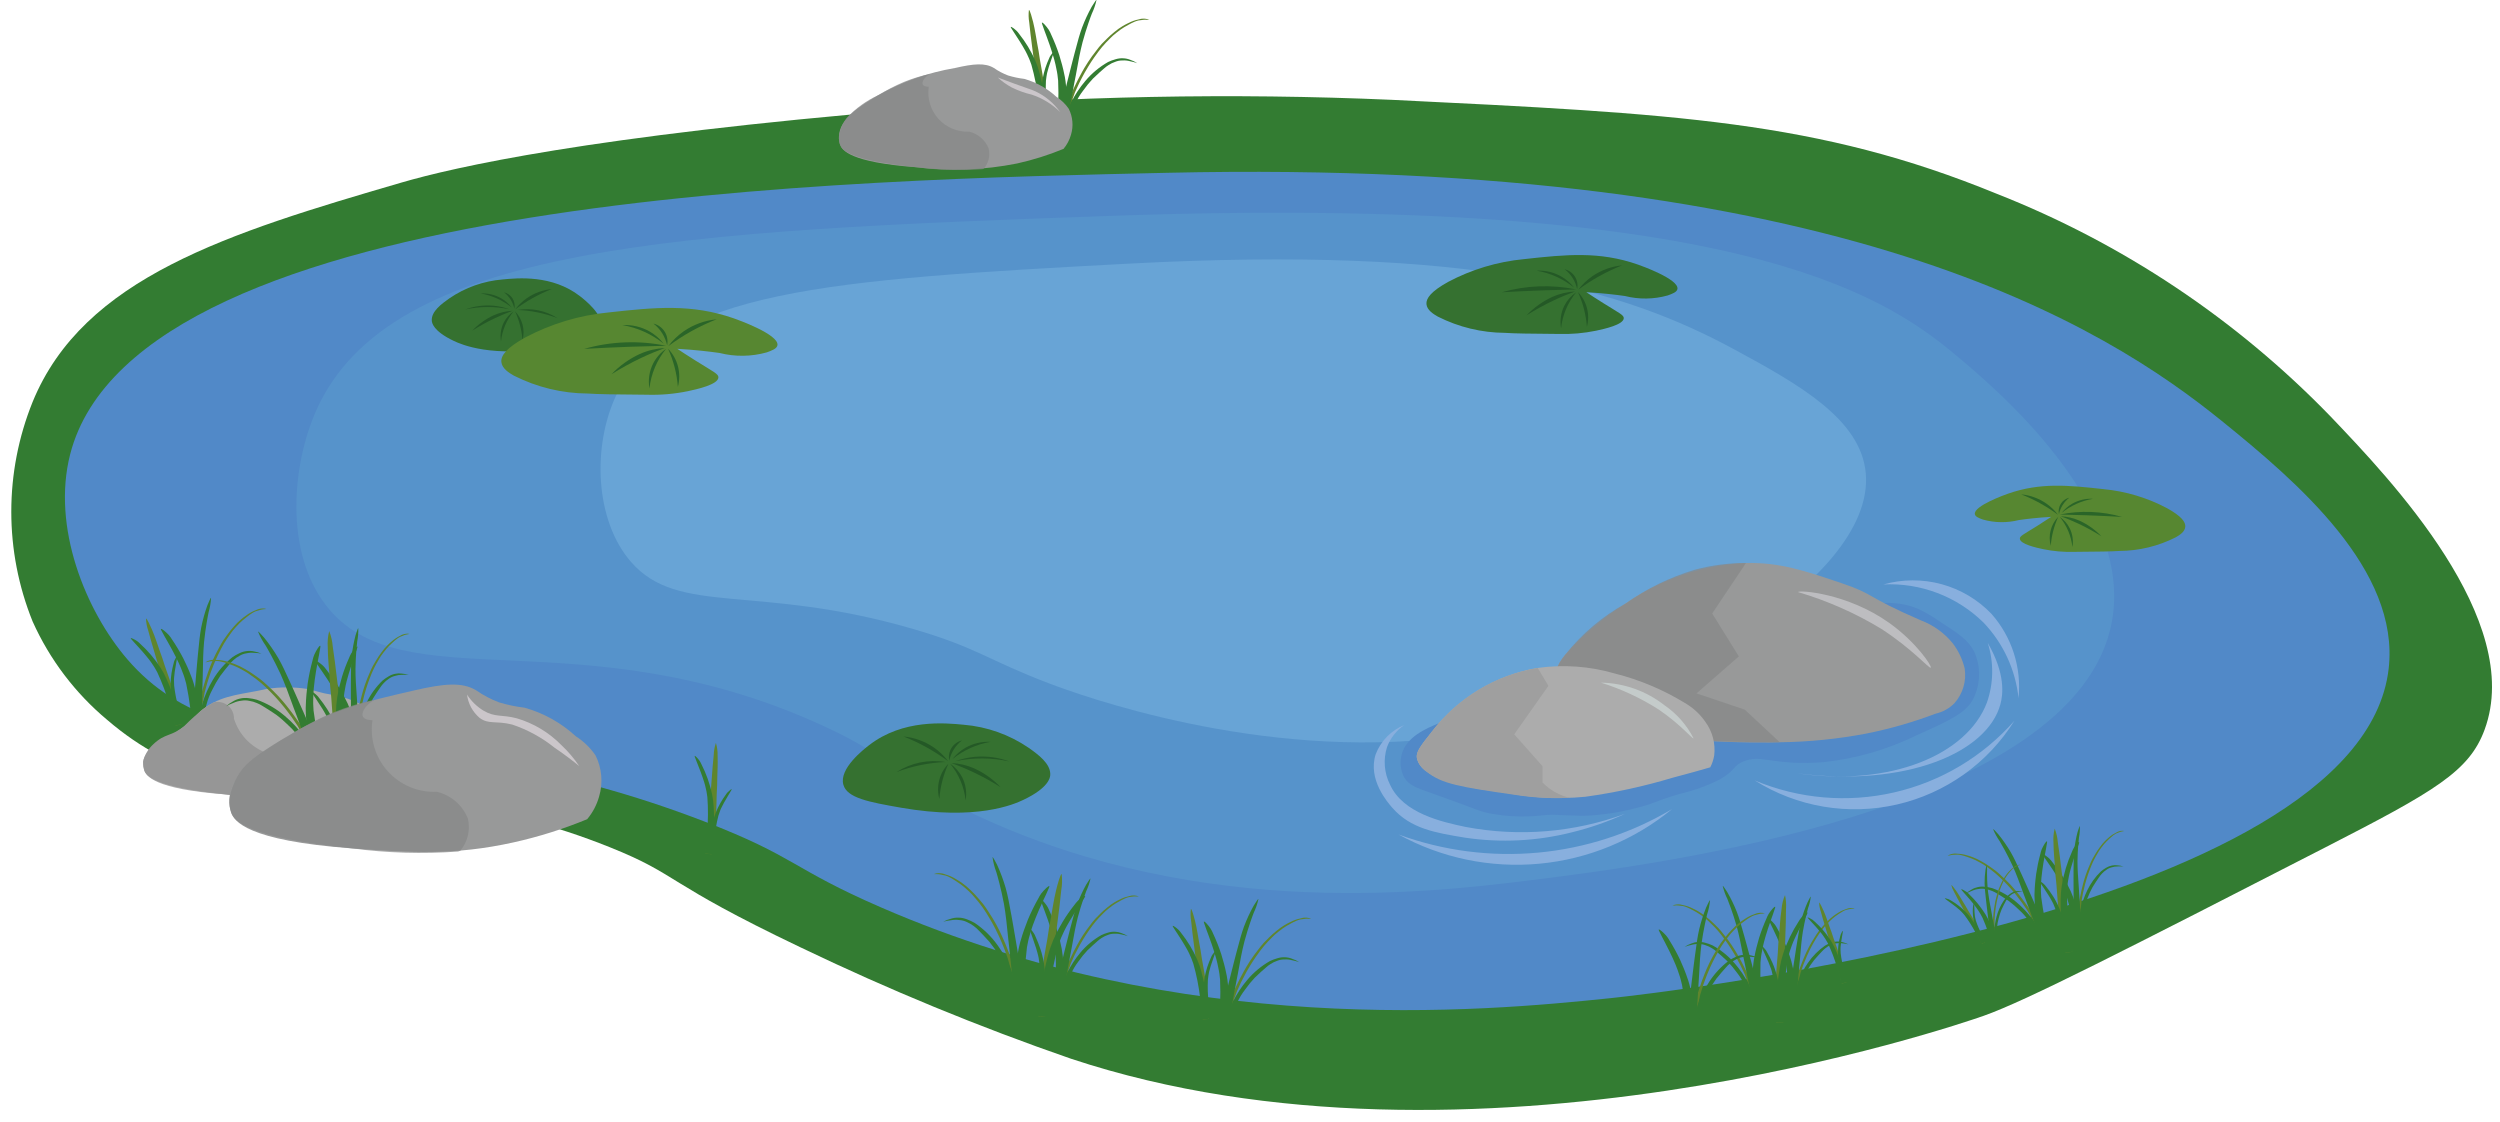 <svg width="176" height="79" viewBox="0 0 176 79" fill="none" xmlns="http://www.w3.org/2000/svg">
<path d="M28.267 12.851C16.046 16.416 5.878 19.54 2.295 28.299C0.295 33.255 0.295 38.793 2.295 43.748C3.499 46.432 5.298 48.805 7.557 50.689C17.151 58.919 26.755 53.155 42.932 59.645C47.876 61.628 46.638 62.058 56.366 66.698C62.555 69.671 68.909 72.287 75.397 74.534C103.547 83.874 137.704 72.201 139.656 71.511C142.654 70.452 149.677 66.85 163.724 59.645C171.414 55.701 173.839 54.307 174.919 51.361C177.748 43.647 168.275 33.723 164.06 29.307C157.432 22.465 149.416 17.121 140.551 13.634C127.987 8.49 117.995 8.003 98.011 7.029C86.701 6.533 75.372 6.757 64.091 7.701C41.539 9.565 31.901 11.791 28.267 12.851Z" fill="#337C32"/>
<path d="M74.076 3.708C74.203 4.123 74.267 4.361 74.307 4.546C74.355 4.752 74.387 4.915 74.412 5.058C74.412 5.058 74.468 5.365 74.493 5.678C74.544 6.824 74.501 7.973 74.363 9.112C74.3 9.644 74.205 10.353 74.053 11.194L74.644 11.265C74.797 10.585 74.91 9.898 74.982 9.205C75.084 8.347 75.118 7.482 75.084 6.618C75.074 6.218 75.035 5.819 74.967 5.424C74.899 5.046 74.812 4.736 74.77 4.561C74.734 4.437 74.67 4.189 74.573 3.878C74.413 3.391 74.225 2.915 74.009 2.451C73.962 2.329 73.903 2.211 73.834 2.1C73.649 1.828 73.412 1.56 73.357 1.593C73.325 1.599 73.365 1.694 73.528 2.153C73.592 2.311 73.628 2.435 73.661 2.509C73.841 2.991 73.979 3.397 74.076 3.708Z" fill="#337C32"/>
<path d="M77.924 2.727C78.092 2.558 78.269 2.399 78.456 2.25C78.636 2.097 78.829 1.96 79.032 1.839C79.099 1.797 79.165 1.765 79.221 1.731C79.288 1.693 79.358 1.658 79.429 1.626C79.552 1.562 79.68 1.507 79.811 1.462C79.919 1.424 80.029 1.394 80.142 1.371C80.259 1.345 80.302 1.33 80.333 1.324C80.426 1.312 80.52 1.31 80.613 1.317C80.718 1.325 80.82 1.354 80.913 1.403C80.814 1.393 80.715 1.388 80.615 1.388C80.45 1.388 80.31 1.431 80.144 1.441C80.052 1.462 79.962 1.492 79.875 1.529C79.736 1.589 79.6 1.656 79.469 1.731C79.324 1.814 79.247 1.855 79.147 1.913C79.069 1.963 78.99 2.014 78.901 2.073C78.652 2.254 78.479 2.403 78.353 2.508C78.294 2.571 78.097 2.747 77.86 2.999C77.668 3.204 77.487 3.419 77.319 3.645C77.097 3.938 76.946 4.17 76.82 4.355C76.707 4.532 76.554 4.773 76.357 5.12C76.213 5.383 76.119 5.561 75.969 5.864C75.83 6.167 75.76 6.319 75.675 6.508C75.571 6.776 75.593 6.769 75.445 7.141C75.398 7.275 75.328 7.427 75.237 7.676C75.205 7.772 75.19 7.81 75.174 7.858C75.081 8.118 75.004 8.382 74.945 8.651C74.916 8.808 74.904 8.906 74.838 8.938C74.81 8.948 74.779 8.948 74.751 8.939C74.722 8.93 74.697 8.913 74.679 8.889C74.589 8.779 74.706 8.573 74.897 8.015C74.995 7.707 74.987 7.686 75.096 7.379C75.114 7.321 75.187 7.14 75.29 6.882C75.434 6.54 75.556 6.294 75.693 6.011C75.832 5.717 75.968 5.443 76.177 5.068C76.27 4.9 76.4 4.675 76.591 4.378C76.793 4.062 76.964 3.842 77.148 3.604C77.307 3.393 77.405 3.265 77.56 3.093C77.713 2.932 77.831 2.816 77.924 2.727Z" fill="#5F852D"/>
<path d="M79.023 4.257C79.202 4.245 79.382 4.263 79.554 4.311C79.728 4.342 79.899 4.389 80.065 4.451C79.913 4.35 79.749 4.27 79.576 4.213C79.419 4.148 79.252 4.111 79.083 4.105C78.899 4.093 78.714 4.116 78.538 4.17C78.356 4.219 78.178 4.285 78.008 4.366C77.397 4.713 76.853 5.166 76.402 5.705C76.003 6.175 75.664 6.692 75.391 7.244C75.33 7.417 75.257 7.588 75.257 7.588C75.256 7.598 75.178 7.819 75.107 8.07C74.954 8.645 74.837 9.229 74.754 9.818C74.691 10.295 74.655 10.774 74.645 11.255C74.778 11.271 74.932 11.279 75.075 11.296C75.076 11.106 75.08 10.907 75.083 10.707C75.099 10.399 75.111 10.121 75.144 9.845C75.156 9.656 75.173 9.428 75.216 9.153C75.242 8.912 75.284 8.674 75.342 8.438C75.475 7.684 75.791 6.973 76.261 6.368C76.466 6.076 76.693 5.799 76.938 5.539C77.277 5.209 77.531 4.99 77.703 4.84C77.808 4.742 77.922 4.656 78.044 4.581C78.187 4.485 78.342 4.41 78.505 4.356C78.669 4.287 78.846 4.254 79.023 4.257Z" fill="#337C32"/>
<path d="M76.859 0.47C76.596 0.943 76.369 1.433 76.178 1.939C75.994 2.447 75.898 2.816 75.655 3.727C75.594 3.979 75.538 4.192 75.484 4.386C75.348 4.92 75.194 5.521 75.132 5.774C75.004 6.248 74.831 7.008 74.597 8.1C74.483 8.796 74.374 9.363 74.286 9.762C74.257 9.919 74.011 11.029 74.237 11.126C74.32 11.15 74.404 11.167 74.489 11.176C74.543 11.187 74.599 11.19 74.654 11.186C74.803 11.144 74.82 10.826 74.833 10.637C74.86 10.321 74.91 9.987 74.937 9.67C74.947 9.501 75.002 9.218 75.098 8.669C75.192 8.141 75.203 8.132 75.397 7.115C75.457 6.782 75.525 6.381 75.629 5.853C75.683 5.579 75.714 5.403 75.736 5.306C75.919 4.288 76.035 3.662 76.209 2.983C76.469 2.014 76.803 1.114 76.862 0.971C77.009 0.661 77.121 0.335 77.194 0C77.145 -0.015 76.92 0.398 76.859 0.47Z" fill="#337C32"/>
<path d="M72.547 2.395C72.568 2.578 72.573 2.624 72.625 3.008C72.689 3.498 72.689 3.491 72.715 3.713C72.794 4.334 72.817 4.417 72.888 4.965C72.929 5.259 72.93 5.272 72.98 5.697C73.027 6.036 73.077 6.467 73.15 6.975C73.195 7.361 73.241 7.872 73.266 8.485C73.413 8.475 73.56 8.458 73.706 8.441C73.678 7.854 73.639 7.349 73.599 6.943C73.527 6.216 73.48 5.698 73.369 5.094C73.314 4.796 73.266 4.504 73.211 4.205C73.172 3.985 73.166 3.879 73.122 3.619C73.081 3.386 73.068 3.328 73.013 3.029C72.951 2.672 72.948 2.646 72.905 2.399C72.849 2.094 72.806 1.841 72.732 1.552C72.666 1.281 72.502 0.684 72.436 0.698C72.4 0.989 72.407 1.282 72.457 1.57C72.48 1.82 72.503 2.022 72.547 2.395Z" fill="#5F852D"/>
<path d="M71.999 3.254C72.159 3.527 72.245 3.682 72.299 3.802C72.362 3.934 72.416 4.047 72.454 4.141C72.454 4.141 72.538 4.344 72.611 4.56C72.835 5.354 72.996 6.163 73.09 6.982C73.135 7.368 73.188 7.878 73.226 8.49L73.646 8.441C73.639 7.94 73.603 7.44 73.538 6.943C73.463 6.326 73.342 5.716 73.176 5.117C73.104 4.839 73.011 4.566 72.898 4.302C72.788 4.049 72.683 3.843 72.622 3.731C72.579 3.65 72.492 3.488 72.375 3.289C72.186 2.976 71.977 2.675 71.749 2.389C71.695 2.311 71.635 2.239 71.568 2.171C71.401 2.012 71.188 1.865 71.158 1.895C71.139 1.91 71.18 1.965 71.369 2.261C71.435 2.359 71.485 2.439 71.518 2.489C71.722 2.796 71.881 3.056 71.999 3.254Z" fill="#337C32"/>
<path d="M74.038 4.115C74.055 4.08 74.074 4.018 74.099 3.942C74.174 3.715 74.196 3.673 74.182 3.668C74.16 3.651 74.04 3.784 73.955 3.92C73.918 3.972 73.888 4.029 73.866 4.089C73.761 4.317 73.669 4.552 73.591 4.79C73.541 4.942 73.508 5.065 73.495 5.126C73.477 5.208 73.435 5.365 73.403 5.554C73.369 5.749 73.349 5.947 73.344 6.144C73.328 6.572 73.344 6.999 73.392 7.424C73.43 7.767 73.486 8.107 73.558 8.445L73.832 8.413C73.799 8.191 73.753 7.852 73.698 7.382C73.628 6.819 73.607 6.252 73.634 5.686C73.65 5.532 73.673 5.384 73.673 5.384C73.682 5.299 73.697 5.215 73.718 5.133C73.742 5.044 73.769 4.929 73.832 4.722C73.882 4.571 73.947 4.371 74.038 4.115Z" fill="#337C32"/>
<path d="M156.406 29.629C161.707 33.917 168.973 40.11 168.16 47.093C166.144 64.415 116.166 69.979 113.418 70.266C104.254 71.222 83.409 73.162 62.034 63.885C55.696 61.134 56.057 60.325 49.607 57.84C28.694 49.781 16.347 54.995 8.97 46.421C6.039 43.014 3.622 37.117 4.94 31.98C9.671 13.536 60.564 12.656 82.184 12.165C129.755 11.084 148.334 23.1 156.406 29.629Z" fill="#5189C8"/>
<path d="M137.599 24.927C140.416 27.28 150.18 35.432 148.682 43.734C146.257 57.169 116.161 60.92 107.813 61.961C99.875 62.95 83.321 64.806 67.239 56.664C61.983 54.003 63.038 53.444 58.004 51.123C40.843 43.213 28.258 49.563 22.924 42.581C20.038 38.802 20.552 32.791 22.236 28.957C27.398 17.206 47.803 16.258 78.49 15.188C121.69 13.681 132.432 20.613 137.599 24.927Z" fill="#5693CB"/>
<path d="M122.105 24.605C126.619 27.05 131.026 29.511 131.352 33.337C132.005 40.992 115.988 50.139 101.904 51.911C88.65 53.579 75.863 48.872 73.864 48.114C69.538 46.475 68.84 45.609 64.313 44.288C53.268 41.063 47.772 43.403 44.422 39.557C41.878 36.636 41.692 31.431 43.371 27.849C46.838 20.448 58.392 19.685 79.382 18.565C103.823 17.261 114.243 20.346 122.105 24.605Z" fill="#68A4D6"/>
<path d="M101.342 50.892C100.338 51.309 99.021 51.879 98.683 53.096C98.531 53.639 98.591 54.219 98.851 54.719C99.18 55.289 99.713 55.463 100.859 55.867C104.194 57.043 104.118 57.139 105.064 57.294C105.905 57.446 106.761 57.507 107.615 57.474C108.307 57.451 108.736 57.359 109.342 57.359C109.503 57.359 109.523 57.367 109.949 57.385C109.949 57.385 110.836 57.422 111.529 57.434C112.854 57.38 114.169 57.173 115.447 56.818C116.601 56.511 116.217 56.51 118.218 55.895C119.218 55.672 120.187 55.324 121.1 54.859C122.255 54.182 121.978 53.907 122.752 53.6C123.897 53.145 124.557 53.728 127.118 53.712C127.118 53.712 127.668 53.708 128.377 53.656C130.664 53.412 132.89 52.768 134.954 51.753C137.269 50.715 138.439 50.178 138.928 49.178C139.181 48.666 139.317 48.104 139.327 47.533C139.337 46.962 139.22 46.396 138.984 45.875C138.577 45.062 137.875 44.602 136.465 43.692C136.007 43.369 135.52 43.088 135.01 42.853C132.5 41.8 129.362 42.953 127.398 44.364C126.464 45.034 126.709 45.106 125.942 45.595C123.723 47.011 121.968 46.218 119.617 46.603C115.551 47.269 115.806 50.458 112.061 50.857C109.939 51.083 109.735 50.075 105.792 50.073C104.268 50.043 102.754 50.321 101.342 50.892Z" fill="#5189C8"/>
<path d="M109.29 48.506C109.3 47.624 109.617 46.773 110.185 46.099C111.425 44.701 112.858 43.485 114.439 42.489C116.943 40.762 119.881 39.773 122.919 39.634C125.314 39.587 127.069 40.182 129.664 41.062C132.05 41.87 131.26 41.953 135.206 43.664C136.092 43.994 136.875 44.554 137.473 45.288C137.871 45.811 138.156 46.412 138.312 47.051C138.381 47.49 138.352 47.938 138.226 48.364C138.1 48.79 137.881 49.183 137.585 49.514C137.224 49.876 136.768 50.128 136.269 50.241C134.687 50.841 133.059 51.309 131.399 51.641C129.388 52.025 127.346 52.231 125.298 52.256C124.704 52.276 122.764 52.332 118.805 52.089C116.698 51.959 113.897 51.737 110.577 51.333C110.18 50.975 109.861 50.54 109.639 50.053C109.418 49.567 109.299 49.04 109.29 48.506Z" fill="#989999"/>
<path opacity="0.71" d="M109.29 48.506C109.3 47.624 109.617 46.773 110.185 46.099C111.35 44.626 112.796 43.398 114.439 42.489C115.923 41.437 117.568 40.634 119.309 40.11C120.486 39.793 121.7 39.633 122.919 39.634L120.54 43.189L122.416 46.211L119.435 48.814L122.835 49.961L125.298 52.256C123.235 52.263 121.068 52.212 118.805 52.088C115.893 51.929 113.145 51.664 110.577 51.333C110.18 50.975 109.861 50.54 109.639 50.053C109.418 49.567 109.299 49.04 109.29 48.506Z" fill="#868787"/>
<path d="M126.584 41.683C126.633 41.527 130.042 41.747 132.999 43.85C134.888 45.192 136.035 46.907 135.926 47.005C135.822 47.098 134.624 45.679 132.438 44.268C130.606 43.158 128.639 42.289 126.584 41.683Z" fill="#BDBDC0"/>
<path d="M99.746 53.348C99.681 52.913 100.076 52.44 100.81 51.501C101.397 50.745 102.072 50.061 102.821 49.465C104.396 48.203 106.265 47.362 108.254 47.023C110.071 46.767 111.922 46.901 113.684 47.415C115.42 47.854 117.081 48.552 118.61 49.486C119.189 49.819 119.687 50.278 120.065 50.829C120.559 51.507 120.779 52.347 120.681 53.18C120.632 53.473 120.538 53.756 120.401 54.02C119.788 54.198 118.879 54.457 117.77 54.747C115.755 55.353 113.697 55.803 111.613 56.091C109.648 56.284 107.665 56.17 105.735 55.755C105.005 55.683 100.016 55.16 99.746 53.348Z" fill="#ACACAC"/>
<path d="M99.746 53.348C99.693 52.972 99.886 52.638 100.81 51.501C102.63 49.114 105.293 47.512 108.254 47.023L109.01 48.282L106.603 51.697L108.59 53.936V55.083C108.737 55.236 108.896 55.376 109.066 55.503C109.494 55.819 109.981 56.045 110.499 56.166C110.117 56.185 109.589 56.198 108.961 56.177C108.237 56.152 107.515 56.086 106.799 55.979C102.714 55.394 101.507 55.188 100.421 54.322C100.079 54.097 99.837 53.748 99.746 53.348Z" fill="#9F9F9F"/>
<path d="M112.704 48.058C114.331 48.086 115.904 48.646 117.182 49.654C118.047 50.244 118.75 51.043 119.225 51.977C119.152 52.045 118.316 51.001 116.79 49.962C115.519 49.147 114.145 48.507 112.704 48.058Z" fill="#C4CBCA"/>
<path d="M10.658 45.199C10.708 45.376 10.721 45.421 10.834 45.792C10.976 46.265 10.974 46.258 11.036 46.474C11.214 47.073 11.25 47.151 11.409 47.681C11.496 47.964 11.5 47.977 11.618 48.388C11.718 48.715 11.837 49.133 11.991 49.623C12.098 49.996 12.226 50.493 12.349 51.094C12.493 51.06 12.635 51.02 12.777 50.979C12.654 50.405 12.534 49.912 12.429 49.518C12.241 48.812 12.111 48.308 11.904 47.731C11.802 47.446 11.708 47.164 11.605 46.879C11.531 46.667 11.508 46.565 11.423 46.315C11.345 46.091 11.322 46.036 11.22 45.75C11.101 45.408 11.094 45.383 11.012 45.146C10.908 44.854 10.825 44.611 10.705 44.337C10.596 44.081 10.338 43.518 10.275 43.543C10.286 43.835 10.341 44.124 10.437 44.4C10.499 44.642 10.555 44.839 10.658 45.199Z" fill="#5F852D"/>
<path d="M10.255 46.135C10.457 46.379 10.567 46.519 10.64 46.628C10.723 46.748 10.795 46.85 10.848 46.938C10.848 46.938 10.963 47.124 11.07 47.326C11.419 48.073 11.708 48.846 11.933 49.639C12.04 50.012 12.174 50.508 12.31 51.105L12.717 50.989C12.63 50.496 12.514 50.008 12.369 49.528C12.195 48.932 11.977 48.349 11.717 47.785C11.601 47.521 11.466 47.267 11.312 47.024C11.162 46.793 11.025 46.607 10.947 46.506C10.892 46.433 10.78 46.287 10.632 46.11C10.395 45.831 10.141 45.567 9.869 45.322C9.804 45.254 9.732 45.192 9.656 45.136C9.465 45.006 9.231 44.895 9.206 44.929C9.19 44.948 9.239 44.995 9.474 45.257C9.555 45.343 9.617 45.414 9.657 45.458C9.909 45.728 10.107 45.959 10.255 46.135Z" fill="#337C32"/>
<path d="M12.407 46.657C12.417 46.62 12.427 46.555 12.439 46.477C12.476 46.24 12.491 46.195 12.476 46.192C12.451 46.179 12.355 46.329 12.293 46.477C12.265 46.535 12.245 46.596 12.233 46.659C12.166 46.901 12.113 47.147 12.073 47.395C12.049 47.553 12.036 47.68 12.033 47.742C12.029 47.825 12.012 47.988 12.011 48.179C12.009 48.377 12.021 48.575 12.048 48.771C12.101 49.195 12.186 49.615 12.302 50.026C12.395 50.359 12.505 50.686 12.631 51.007L12.895 50.931C12.827 50.718 12.727 50.391 12.597 49.935C12.438 49.392 12.325 48.835 12.261 48.272C12.252 48.118 12.251 47.967 12.251 47.967C12.245 47.883 12.247 47.798 12.255 47.713C12.264 47.622 12.272 47.503 12.301 47.289C12.326 47.132 12.357 46.924 12.407 46.657Z" fill="#337C32"/>
<path d="M12.379 46.249C12.57 46.639 12.673 46.863 12.742 47.038C12.822 47.234 12.88 47.39 12.928 47.527C12.928 47.527 13.033 47.821 13.107 48.126C13.343 49.249 13.485 50.389 13.533 51.536C13.556 52.071 13.577 52.786 13.562 53.641L14.157 53.615C14.198 52.92 14.199 52.224 14.159 51.528C14.121 50.665 14.015 49.806 13.842 48.958C13.768 48.565 13.666 48.178 13.535 47.799C13.406 47.437 13.27 47.145 13.201 46.979C13.145 46.862 13.043 46.628 12.896 46.336C12.66 45.882 12.398 45.442 12.11 45.019C12.044 44.906 11.967 44.799 11.88 44.701C11.654 44.462 11.377 44.236 11.328 44.278C11.298 44.289 11.353 44.376 11.587 44.803C11.675 44.948 11.732 45.065 11.776 45.133C12.031 45.579 12.233 45.958 12.379 46.249Z" fill="#337C32"/>
<path d="M16.018 44.66C16.157 44.467 16.306 44.281 16.466 44.104C16.62 43.924 16.788 43.757 16.969 43.606C17.028 43.553 17.088 43.511 17.137 43.469C17.198 43.42 17.261 43.374 17.327 43.332C17.438 43.248 17.555 43.174 17.677 43.108C17.777 43.053 17.881 43.005 17.989 42.965C18.1 42.92 18.14 42.899 18.17 42.888C18.26 42.861 18.352 42.844 18.445 42.836C18.55 42.827 18.655 42.839 18.755 42.872C18.656 42.878 18.557 42.889 18.459 42.905C18.295 42.932 18.165 42.997 18.002 43.034C17.914 43.07 17.83 43.113 17.751 43.164C17.623 43.245 17.5 43.334 17.382 43.429C17.253 43.534 17.184 43.586 17.094 43.66C17.025 43.722 16.956 43.785 16.877 43.858C16.66 44.076 16.514 44.251 16.406 44.375C16.358 44.447 16.192 44.653 15.999 44.94C15.842 45.173 15.698 45.414 15.569 45.664C15.398 45.989 15.286 46.242 15.192 46.445C15.107 46.638 14.996 46.901 14.858 47.275C14.757 47.557 14.693 47.749 14.594 48.071C14.506 48.393 14.461 48.554 14.408 48.755C14.349 49.036 14.369 49.025 14.283 49.416C14.258 49.556 14.214 49.717 14.164 49.978C14.147 50.078 14.139 50.118 14.131 50.168C14.081 50.439 14.048 50.712 14.033 50.987C14.029 51.146 14.034 51.246 13.974 51.288C13.947 51.302 13.917 51.307 13.888 51.303C13.858 51.299 13.83 51.286 13.809 51.265C13.702 51.171 13.784 50.948 13.883 50.368C13.93 50.048 13.919 50.028 13.977 49.708C13.985 49.648 14.028 49.457 14.088 49.186C14.175 48.825 14.256 48.563 14.346 48.261C14.435 47.949 14.525 47.657 14.672 47.253C14.736 47.071 14.828 46.829 14.968 46.505C15.118 46.16 15.251 45.916 15.393 45.651C15.517 45.417 15.593 45.275 15.718 45.081C15.843 44.897 15.94 44.763 16.018 44.66Z" fill="#5F852D"/>
<path d="M17.349 45.994C17.524 45.953 17.704 45.942 17.882 45.961C18.059 45.964 18.235 45.983 18.409 46.018C18.243 45.942 18.068 45.889 17.888 45.861C17.723 45.822 17.552 45.813 17.384 45.834C17.2 45.852 17.021 45.904 16.856 45.986C16.684 46.064 16.52 46.157 16.365 46.265C15.818 46.706 15.354 47.241 14.995 47.845C14.678 48.373 14.427 48.938 14.247 49.527C14.213 49.708 14.17 49.888 14.17 49.888C14.17 49.898 14.129 50.129 14.099 50.388C14.041 50.98 14.019 51.575 14.033 52.17C14.047 52.65 14.088 53.13 14.156 53.605C14.29 53.6 14.443 53.583 14.587 53.577C14.558 53.389 14.529 53.192 14.5 52.994C14.466 52.688 14.433 52.411 14.421 52.133C14.403 51.945 14.383 51.718 14.381 51.439C14.368 51.197 14.371 50.955 14.391 50.713C14.4 49.947 14.597 49.195 14.963 48.522C15.119 48.201 15.298 47.891 15.498 47.595C15.78 47.215 15.994 46.957 16.141 46.782C16.228 46.669 16.327 46.564 16.436 46.471C16.561 46.354 16.702 46.254 16.854 46.175C17.005 46.081 17.174 46.019 17.349 45.994Z" fill="#337C32"/>
<path d="M14.604 42.605C14.42 43.113 14.275 43.635 14.168 44.164C14.068 44.695 14.033 45.075 13.94 46.013C13.92 46.272 13.899 46.491 13.877 46.691C13.829 47.24 13.774 47.858 13.754 48.117C13.703 48.607 13.655 49.384 13.601 50.499C13.6 51.205 13.584 51.782 13.561 52.19C13.557 52.349 13.494 53.485 13.733 53.544C13.818 53.555 13.904 53.558 13.99 53.553C14.045 53.555 14.1 53.549 14.153 53.536C14.294 53.47 14.26 53.154 14.242 52.966C14.218 52.649 14.213 52.311 14.189 51.994C14.172 51.826 14.18 51.537 14.186 50.981C14.194 50.444 14.204 50.433 14.231 49.399C14.237 49.06 14.239 48.653 14.257 48.115C14.266 47.837 14.268 47.658 14.274 47.558C14.291 46.524 14.304 45.888 14.367 45.189C14.467 44.191 14.652 43.249 14.687 43.098C14.782 42.769 14.84 42.43 14.859 42.087C14.807 42.08 14.652 42.524 14.604 42.605Z" fill="#337C32"/>
<path d="M98.865 51.039C98.309 51.419 97.884 51.962 97.647 52.592C97.37 53.468 97.445 54.417 97.857 55.237C98.773 57.257 101.504 57.865 103.189 58.218C106.94 58.928 110.814 58.609 114.398 57.294C113.196 57.846 111.945 58.281 110.661 58.595C108.206 59.218 105.652 59.346 103.147 58.973C101.039 58.626 99.314 58.343 98.025 56.874C97.694 56.496 96.271 54.876 96.85 53.096C97.028 52.634 97.299 52.214 97.645 51.86C97.992 51.506 98.407 51.227 98.865 51.039Z" fill="#88AFDE"/>
<path d="M98.459 58.749C101.6 59.898 104.958 60.334 108.288 60.024C111.619 59.714 114.839 58.667 117.714 56.958C115.051 59.147 111.793 60.487 108.361 60.806C104.929 61.125 101.48 60.409 98.459 58.749Z" fill="#88AFDE"/>
<path d="M139.936 45.26C140.374 46.628 140.354 48.102 139.88 49.458C138.49 53.139 133.071 55.41 126.502 54.439C134.163 55.44 139.914 52.997 140.831 49.57C141.008 48.908 141.207 47.456 139.936 45.26Z" fill="#88AFDE"/>
<path d="M123.535 54.943C126.638 56.244 130.07 56.539 133.349 55.786C136.628 55.033 139.587 53.27 141.811 50.745C140.888 52.223 139.683 53.504 138.265 54.514C136.846 55.526 135.242 56.247 133.544 56.637C131.847 57.026 130.089 57.078 128.371 56.787C126.654 56.496 125.01 55.87 123.535 54.943Z" fill="#88AFDE"/>
<path d="M132.589 41.145C133.886 41.081 135.183 41.287 136.397 41.749C137.611 42.212 138.716 42.921 139.642 43.832C141.027 45.284 141.893 47.154 142.105 49.15C142.214 48.083 142.101 47.005 141.774 45.984C141.446 44.963 140.911 44.021 140.201 43.217C139.24 42.213 138.023 41.49 136.682 41.125C135.341 40.761 133.926 40.767 132.589 41.145Z" fill="#88AFDE"/>
<path d="M10.076 53.628C10.186 52.678 11.38 52.346 12.944 51.165C14.057 50.325 13.732 50.283 14.536 49.749C15.842 48.883 17.148 48.877 18.752 48.506C19.716 48.355 20.698 48.355 21.663 48.506C21.967 48.558 22.199 48.664 22.852 48.814C23.404 48.909 23.951 49.035 24.489 49.192C24.9 49.329 25.295 49.512 25.665 49.738C25.872 49.861 26.068 50.001 26.252 50.157C26.698 50.534 27.044 51.015 27.26 51.557C27.53 52.164 27.589 52.843 27.428 53.488C27.319 53.878 27.128 54.24 26.868 54.551C25.745 55.015 24.584 55.38 23.398 55.643C20.91 56.14 18.359 56.235 15.841 55.923C10.859 55.556 10.305 54.634 10.16 54.243C10.083 54.048 10.054 53.837 10.076 53.628Z" fill="#ACACAC"/>
<path d="M10.076 53.628C10.178 53.167 10.417 52.747 10.762 52.424C11.659 51.562 12.045 51.902 13.008 51.081C13.427 50.652 13.876 50.252 14.351 49.884C14.625 49.689 14.863 49.546 15.023 49.454C15.196 49.407 15.378 49.401 15.553 49.438C15.729 49.474 15.894 49.55 16.035 49.661C16.176 49.773 16.288 49.915 16.364 50.078C16.44 50.241 16.477 50.419 16.471 50.598C16.655 51.174 16.971 51.699 17.395 52.13C18.048 52.774 18.902 53.174 19.815 53.264C21.796 53.417 22.863 51.942 23.272 52.319C23.896 52.895 21.03 55.972 20.912 56.032C20.879 56.048 20.845 56.061 20.809 56.069C19.152 56.191 17.488 56.142 15.841 55.923C10.777 55.401 10.295 54.608 10.16 54.243C10.111 54.042 10.082 53.835 10.076 53.628Z" fill="#969696"/>
<path d="M22.384 46.494C22.405 46.41 22.422 46.271 22.462 46.091C22.551 45.572 22.577 45.464 22.542 45.463C22.477 45.438 22.273 45.766 22.126 46.09C22.072 46.221 22.031 46.356 22.003 46.495C21.857 47.029 21.743 47.571 21.661 48.118C21.614 48.467 21.592 48.743 21.575 48.882C21.563 49.076 21.526 49.422 21.522 49.837C21.521 50.27 21.552 50.702 21.615 51.13C21.736 52.057 21.929 52.972 22.193 53.868C22.396 54.593 22.642 55.305 22.928 56.001L23.544 55.818C23.23 54.949 23 54.212 22.836 53.656C22.482 52.467 22.227 51.252 22.074 50.021C22.043 49.683 22.048 49.346 22.048 49.346C22.048 49.19 22.052 49.009 22.066 48.782C22.075 48.578 22.101 48.312 22.16 47.847C22.207 47.498 22.279 47.04 22.384 46.494Z" fill="#337C32"/>
<path d="M18.337 47.825C18.533 47.98 18.66 48.099 18.869 48.294C19.107 48.515 19.329 48.718 19.603 49.017C19.86 49.299 20.039 49.515 20.168 49.678C20.46 50.039 20.654 50.306 20.855 50.594C21.053 50.871 21.227 51.11 21.443 51.449C21.6 51.705 21.711 51.885 21.74 51.944C21.912 52.251 21.907 52.275 22.068 52.585C22.372 53.144 22.535 53.342 22.459 53.476C22.444 53.505 22.42 53.528 22.391 53.542C22.362 53.557 22.33 53.562 22.298 53.558C22.222 53.535 22.192 53.432 22.132 53.271C22.02 52.995 21.891 52.727 21.744 52.468C21.719 52.42 21.696 52.382 21.644 52.285C21.501 52.036 21.399 51.888 21.325 51.753C21.1 51.383 21.124 51.387 20.965 51.121C20.84 50.934 20.738 50.785 20.535 50.487C20.32 50.193 20.188 50.019 19.986 49.766C19.714 49.432 19.507 49.202 19.353 49.035C19.186 48.861 18.983 48.641 18.694 48.368C18.474 48.159 18.242 47.962 17.999 47.779C17.701 47.554 17.46 47.402 17.385 47.346C17.232 47.257 17.02 47.129 16.723 46.982C16.616 46.935 16.523 46.895 16.431 46.856C16.314 46.812 16.224 46.782 16.055 46.72C15.902 46.665 15.745 46.618 15.586 46.58C15.487 46.555 15.386 46.54 15.284 46.535C15.104 46.554 14.948 46.533 14.771 46.563C14.665 46.581 14.56 46.605 14.457 46.633C14.547 46.565 14.651 46.515 14.761 46.488C14.859 46.463 14.959 46.448 15.06 46.444C15.095 46.445 15.144 46.453 15.273 46.459C15.397 46.463 15.52 46.475 15.642 46.496C15.79 46.52 15.936 46.556 16.078 46.602C16.16 46.622 16.241 46.647 16.32 46.676C16.385 46.701 16.461 46.724 16.54 46.756C16.779 46.848 17.009 46.959 17.229 47.09C17.454 47.214 17.672 47.351 17.882 47.501C17.998 47.578 18.143 47.681 18.337 47.825Z" fill="#5F852D"/>
<path d="M17.559 49.342C17.742 49.37 17.921 49.422 18.091 49.498C18.235 49.555 18.372 49.627 18.501 49.712C18.712 49.84 19.022 50.028 19.443 50.318C19.752 50.55 20.044 50.804 20.316 51.078C20.927 51.637 21.391 52.337 21.67 53.117C21.775 53.357 21.863 53.603 21.935 53.855C22.031 54.14 22.09 54.38 22.137 54.579C22.222 54.867 22.286 55.161 22.359 55.486C22.399 55.699 22.438 55.911 22.475 56.112C22.624 56.068 22.786 56.032 22.925 55.991C22.828 55.48 22.701 54.976 22.547 54.48C22.353 53.867 22.121 53.267 21.854 52.682C21.732 52.427 21.609 52.206 21.606 52.196C21.606 52.196 21.498 52.026 21.401 51.854C21.01 51.315 20.555 50.825 20.045 50.397C19.467 49.905 18.805 49.521 18.091 49.263C17.895 49.207 17.694 49.169 17.491 49.149C17.293 49.124 17.092 49.134 16.898 49.179C16.718 49.217 16.547 49.287 16.392 49.385C16.218 49.476 16.058 49.592 15.915 49.727C16.08 49.631 16.253 49.55 16.433 49.484C16.608 49.403 16.797 49.351 16.989 49.331C17.178 49.295 17.372 49.299 17.559 49.342Z" fill="#337C32"/>
<path d="M18.164 44.464C18.303 44.807 18.481 45.133 18.694 45.437C18.782 45.579 19.302 46.477 19.755 47.462C20.064 48.154 20.301 48.8 20.681 49.851C20.723 49.951 20.788 50.133 20.894 50.414C21.101 50.958 21.247 51.373 21.372 51.717C21.763 52.765 21.776 52.772 21.972 53.318C22.175 53.885 22.284 54.177 22.325 54.355C22.412 54.688 22.526 55.034 22.613 55.367C22.66 55.565 22.736 55.901 22.903 55.919C22.962 55.913 23.02 55.9 23.076 55.879C23.166 55.853 23.253 55.82 23.336 55.779C23.559 55.635 23.096 54.497 23.036 54.335C22.869 53.926 22.65 53.342 22.402 52.62C21.955 51.499 21.633 50.722 21.409 50.24C21.298 49.982 21.025 49.369 20.783 48.825C20.69 48.629 20.591 48.412 20.48 48.154C20.056 47.227 19.887 46.852 19.599 46.344C19.304 45.84 18.972 45.359 18.606 44.904C18.529 44.837 18.214 44.438 18.164 44.464Z" fill="#337C32"/>
<path d="M23.301 48.218C23.507 48.557 23.618 48.753 23.695 48.907C23.784 49.079 23.85 49.217 23.904 49.337C23.904 49.337 24.023 49.596 24.116 49.868C24.421 50.871 24.643 51.898 24.779 52.938C24.843 53.424 24.92 54.073 24.976 54.853L25.516 54.781C25.497 54.145 25.441 53.511 25.349 52.881C25.244 52.098 25.078 51.324 24.852 50.567C24.753 50.214 24.629 49.87 24.479 49.536C24.333 49.217 24.185 48.962 24.109 48.816C24.048 48.714 23.936 48.509 23.779 48.255C23.528 47.861 23.253 47.482 22.957 47.12C22.887 47.022 22.809 46.931 22.722 46.849C22.497 46.65 22.226 46.466 22.185 46.508C22.158 46.52 22.215 46.595 22.463 46.965C22.555 47.09 22.616 47.192 22.662 47.25C22.93 47.636 23.144 47.964 23.301 48.218Z" fill="#337C32"/>
<path d="M26.486 46.477C26.596 46.289 26.718 46.108 26.849 45.935C26.974 45.758 27.114 45.593 27.266 45.44C27.316 45.388 27.367 45.344 27.409 45.302C27.46 45.252 27.514 45.206 27.57 45.162C27.664 45.077 27.765 44.999 27.87 44.929C27.958 44.871 28.049 44.82 28.143 44.774C28.241 44.725 28.276 44.702 28.302 44.689C28.382 44.658 28.464 44.635 28.549 44.62C28.643 44.603 28.74 44.606 28.834 44.628C28.744 44.641 28.654 44.659 28.566 44.682C28.42 44.719 28.306 44.789 28.161 44.836C28.084 44.875 28.011 44.922 27.943 44.975C27.833 45.059 27.728 45.15 27.628 45.245C27.52 45.351 27.46 45.405 27.385 45.479C27.327 45.542 27.269 45.604 27.203 45.677C27.024 45.893 26.904 46.065 26.816 46.186C26.778 46.255 26.644 46.456 26.491 46.733C26.367 46.958 26.256 47.19 26.158 47.427C26.029 47.737 25.947 47.977 25.878 48.169C25.817 48.351 25.736 48.6 25.641 48.951C25.572 49.217 25.529 49.396 25.465 49.698C25.411 49.998 25.383 50.148 25.351 50.336C25.32 50.596 25.337 50.585 25.291 50.948C25.279 51.078 25.252 51.228 25.227 51.469C25.221 51.561 25.216 51.599 25.213 51.645C25.189 51.895 25.181 52.147 25.19 52.398C25.2 52.544 25.211 52.634 25.16 52.677C25.137 52.692 25.11 52.699 25.083 52.697C25.056 52.696 25.03 52.687 25.008 52.67C24.903 52.592 24.96 52.383 25.003 51.847C25.02 51.551 25.009 51.535 25.036 51.238C25.038 51.183 25.062 51.006 25.095 50.754C25.145 50.418 25.197 50.173 25.254 49.891C25.31 49.599 25.369 49.326 25.47 48.947C25.513 48.776 25.578 48.548 25.679 48.241C25.787 47.916 25.889 47.682 25.997 47.43C26.091 47.207 26.148 47.071 26.247 46.884C26.346 46.706 26.424 46.577 26.486 46.477Z" fill="#5F852D"/>
<path d="M27.807 47.584C27.962 47.533 28.125 47.508 28.289 47.511C28.45 47.499 28.612 47.502 28.773 47.52C28.616 47.464 28.452 47.43 28.286 47.419C28.133 47.397 27.977 47.403 27.825 47.435C27.659 47.467 27.501 47.528 27.357 47.616C27.207 47.701 27.064 47.8 26.932 47.91C26.469 48.356 26.09 48.88 25.813 49.46C25.567 49.966 25.383 50.501 25.267 51.052C25.251 51.219 25.226 51.387 25.226 51.387C25.227 51.396 25.208 51.609 25.202 51.848C25.197 52.391 25.225 52.935 25.286 53.475C25.337 53.912 25.414 54.345 25.515 54.772C25.636 54.756 25.774 54.729 25.904 54.712C25.863 54.543 25.82 54.366 25.778 54.188C25.722 53.912 25.67 53.662 25.637 53.41C25.605 53.241 25.568 53.035 25.544 52.782C25.512 52.563 25.496 52.342 25.494 52.12C25.441 51.422 25.559 50.721 25.838 50.079C25.954 49.773 26.092 49.477 26.25 49.191C26.476 48.822 26.651 48.57 26.77 48.399C26.84 48.289 26.922 48.186 27.013 48.092C27.118 47.975 27.238 47.873 27.37 47.788C27.5 47.691 27.648 47.621 27.807 47.584Z" fill="#337C32"/>
<path d="M25.032 44.72C24.907 45.198 24.816 45.684 24.762 46.175C24.713 46.667 24.712 47.015 24.704 47.876C24.707 48.114 24.705 48.316 24.701 48.499C24.702 49.003 24.701 49.57 24.704 49.808C24.698 50.258 24.717 50.969 24.757 51.989C24.814 52.632 24.846 53.158 24.858 53.532C24.868 53.677 24.901 54.716 25.124 54.751C25.202 54.754 25.281 54.749 25.359 54.738C25.409 54.735 25.459 54.725 25.506 54.709C25.629 54.638 25.572 54.353 25.541 54.183C25.493 53.896 25.462 53.589 25.414 53.303C25.385 53.151 25.369 52.888 25.33 52.38C25.293 51.89 25.301 51.88 25.242 50.936C25.22 50.628 25.19 50.256 25.163 49.766C25.148 49.511 25.136 49.348 25.133 49.257C25.064 48.314 25.025 47.733 25.026 47.092C25.036 46.175 25.129 45.302 25.148 45.163C25.208 44.855 25.233 44.541 25.223 44.228C25.175 44.225 25.069 44.642 25.032 44.72Z" fill="#337C32"/>
<path d="M23.426 45.523C23.397 45.146 23.312 44.775 23.175 44.423C23.078 44.803 23.045 45.196 23.075 45.586C23.074 45.973 23.101 46.304 23.127 46.704C23.153 47.027 23.157 47.06 23.193 47.528C23.218 47.919 23.22 47.996 23.243 48.302C23.271 48.642 23.297 48.775 23.318 49.064C23.344 49.456 23.377 49.838 23.402 50.229C23.455 51.02 23.561 51.684 23.702 52.618C23.78 53.14 23.892 53.786 24.043 54.529C24.232 54.504 24.422 54.479 24.61 54.446C24.445 53.669 24.341 53.014 24.275 52.516C24.205 51.856 24.131 51.3 24.081 50.86C24.009 50.312 24.006 50.295 23.965 49.914C23.879 49.205 23.882 49.093 23.784 48.29C23.746 48.004 23.747 48.012 23.672 47.378C23.614 46.88 23.607 46.821 23.575 46.584C23.511 46.104 23.477 45.842 23.426 45.523Z" fill="#5F852D"/>
<path d="M24.895 46.375C24.92 46.303 24.957 46.186 25.008 46.042C25.152 45.611 25.185 45.53 25.157 45.516C25.11 45.488 24.889 45.74 24.73 45.993C24.669 46.099 24.616 46.209 24.573 46.323C24.378 46.754 24.212 47.198 24.075 47.651C23.991 47.937 23.934 48.167 23.905 48.283C23.865 48.443 23.799 48.734 23.741 49.086C23.684 49.453 23.654 49.824 23.652 50.196C23.634 50.999 23.677 51.802 23.778 52.599C23.854 53.243 23.968 53.881 24.119 54.511L24.661 54.439C24.514 53.66 24.418 53.004 24.352 52.506C24.21 51.45 24.154 50.384 24.183 49.319C24.205 49.024 24.247 48.744 24.247 48.744C24.264 48.613 24.296 48.454 24.332 48.269C24.363 48.102 24.421 47.88 24.535 47.487C24.619 47.201 24.736 46.825 24.895 46.375Z" fill="#337C32"/>
<path d="M22.704 49.91C22.849 50.148 22.92 50.284 22.977 50.388C23.031 50.484 23.076 50.584 23.113 50.688C23.113 50.688 23.19 50.867 23.258 51.055C23.473 51.755 23.626 52.473 23.718 53.199C23.798 53.807 23.848 54.246 23.877 54.534L24.23 54.487C24.214 54.042 24.175 53.597 24.114 53.155C24.039 52.608 23.924 52.067 23.768 51.536C23.699 51.29 23.611 51.049 23.506 50.816C23.406 50.589 23.303 50.405 23.256 50.309C23.22 50.236 23.139 50.092 23.029 49.918C22.854 49.644 22.664 49.38 22.46 49.127C22.414 49.058 22.358 48.996 22.296 48.943C22.145 48.799 21.953 48.67 21.931 48.699C21.915 48.71 21.956 48.756 22.122 49.017C22.177 49.104 22.221 49.175 22.253 49.214C22.449 49.506 22.593 49.736 22.704 49.91Z" fill="#337C32"/>
<path d="M16.149 56.287C16.217 54.267 18.483 52.88 20.557 51.648C23.466 49.919 25.738 49.395 29.163 48.604C31.274 48.117 32.538 48.003 33.529 48.604C34.024 48.948 34.56 49.23 35.124 49.444C35.714 49.623 36.318 49.749 36.929 49.822C38.275 50.2 39.512 50.89 40.539 51.837C41.087 52.187 41.558 52.644 41.925 53.18C42.374 54.079 42.464 55.114 42.177 56.077C42.013 56.662 41.727 57.206 41.337 57.672C39.653 58.367 37.911 58.915 36.132 59.309C31.967 60.231 28.856 60.027 24.797 59.729C17.324 59.18 16.492 57.796 16.275 57.21C16.172 56.914 16.129 56.6 16.149 56.287Z" fill="#989999"/>
<path opacity="0.71" d="M16.149 56.287C16.258 55.523 16.561 54.8 17.031 54.188C17.333 53.804 17.907 53.162 20.557 51.648C21.485 51.08 22.453 50.582 23.454 50.157C24.4 49.775 25.378 49.474 26.377 49.26C25.695 49.643 25.416 50.182 25.553 50.451C25.676 50.693 26.125 50.703 26.224 50.703C26.127 51.344 26.172 51.999 26.358 52.62C26.544 53.241 26.865 53.813 27.299 54.295C27.733 54.777 28.268 55.157 28.866 55.407C29.464 55.657 30.111 55.771 30.758 55.741C31.247 55.857 31.701 56.09 32.081 56.419C32.461 56.747 32.756 57.163 32.941 57.63C33.034 58.023 33.033 58.432 32.94 58.825C32.846 59.218 32.663 59.583 32.404 59.893C32.354 59.917 32.302 59.936 32.248 59.949C29.764 60.131 27.267 60.057 24.797 59.729C17.2 58.947 16.478 57.757 16.275 57.21C16.172 56.914 16.13 56.6 16.149 56.287Z" fill="#868787"/>
<path d="M32.878 48.898C33.175 49.36 33.573 49.748 34.043 50.032C34.86 50.514 35.299 50.289 36.373 50.567C37.567 50.916 38.651 51.567 39.522 52.456C39.996 52.9 40.418 53.397 40.781 53.936C40.377 53.604 39.79 53.145 39.049 52.645C38.157 51.926 37.144 51.372 36.058 51.008C34.884 50.717 34.404 51.02 33.76 50.535C33.271 50.119 32.957 49.535 32.878 48.898Z" fill="#CBC6CA"/>
<path d="M59.062 9.611C59.105 8.343 60.527 7.472 61.829 6.699C63.506 5.754 65.334 5.108 67.231 4.788C68.556 4.483 69.35 4.411 69.972 4.788C70.283 5.004 70.619 5.181 70.973 5.315C71.343 5.428 71.722 5.507 72.106 5.553C72.951 5.79 73.728 6.223 74.373 6.818C74.716 7.037 75.012 7.324 75.242 7.661C75.524 8.225 75.581 8.875 75.4 9.479C75.298 9.846 75.118 10.188 74.873 10.48C73.816 10.917 72.723 11.261 71.606 11.508C69.263 11.977 66.861 12.066 64.491 11.772C59.8 11.427 59.278 10.558 59.141 10.191C59.076 10.005 59.049 9.807 59.062 9.611Z" fill="#989999"/>
<path opacity="0.71" d="M59.062 9.611C59.13 9.131 59.321 8.678 59.616 8.293C60.243 7.623 60.995 7.082 61.829 6.699C62.411 6.343 63.019 6.03 63.648 5.763C64.242 5.523 64.856 5.335 65.482 5.2C65.054 5.44 64.879 5.779 64.965 5.948C65.042 6.1 65.324 6.106 65.387 6.106C65.325 6.508 65.354 6.919 65.471 7.309C65.587 7.699 65.789 8.058 66.061 8.361C66.334 8.663 66.67 8.902 67.045 9.058C67.421 9.215 67.826 9.287 68.233 9.268C68.54 9.341 68.824 9.487 69.063 9.694C69.301 9.9 69.487 10.161 69.603 10.454C69.661 10.701 69.661 10.958 69.602 11.204C69.544 11.451 69.428 11.68 69.266 11.875C69.235 11.89 69.202 11.902 69.168 11.91C67.609 12.024 66.041 11.978 64.491 11.772C59.722 11.281 59.269 10.534 59.141 10.191C59.077 10.005 59.05 9.807 59.062 9.611Z" fill="#868787"/>
<path d="M70.244 5.455C70.516 5.559 70.933 5.716 71.448 5.903C72.436 6.262 72.628 6.309 72.903 6.435C73.595 6.765 74.192 7.266 74.638 7.89C74.071 7.328 73.381 6.907 72.623 6.659C72.138 6.546 71.669 6.376 71.224 6.155C70.869 5.964 70.54 5.729 70.244 5.455Z" fill="#CBC6CA"/>
<path d="M73.465 63.347C73.506 63.27 73.556 63.139 73.639 62.975C73.853 62.494 73.904 62.395 73.871 62.386C73.814 62.345 73.536 62.614 73.313 62.891C73.229 63.005 73.156 63.127 73.095 63.254C72.822 63.736 72.579 64.233 72.365 64.743C72.234 65.071 72.144 65.332 72.094 65.463C72.034 65.648 71.914 65.975 71.808 66.376C71.701 66.795 71.625 67.222 71.581 67.652C71.47 68.58 71.433 69.515 71.469 70.448C71.488 71.201 71.551 71.951 71.657 72.696L72.3 72.671C72.208 71.751 72.167 70.979 72.144 70.4C72.093 69.161 72.145 67.92 72.298 66.689C72.351 66.355 72.438 66.029 72.438 66.029C72.477 65.877 72.525 65.703 72.594 65.486C72.653 65.29 72.743 65.04 72.915 64.603C73.046 64.276 73.229 63.85 73.465 63.347Z" fill="#337C32"/>
<path d="M69.214 63.643C69.366 63.841 69.461 63.988 69.615 64.229C69.792 64.501 69.957 64.752 70.149 65.11C70.328 65.446 70.449 65.699 70.534 65.889C70.729 66.311 70.852 66.618 70.976 66.946C71.099 67.263 71.21 67.538 71.336 67.919C71.425 68.206 71.488 68.407 71.502 68.471C71.593 68.811 71.583 68.833 71.663 69.174C71.82 69.79 71.929 70.022 71.823 70.134C71.801 70.158 71.772 70.174 71.741 70.181C71.709 70.188 71.676 70.185 71.647 70.173C71.578 70.133 71.574 70.025 71.556 69.854C71.515 69.56 71.456 69.268 71.378 68.981C71.364 68.928 71.352 68.885 71.325 68.779C71.248 68.503 71.186 68.333 71.147 68.185C71.019 67.771 71.042 67.781 70.952 67.484C70.877 67.272 70.815 67.102 70.691 66.764C70.556 66.425 70.47 66.225 70.336 65.929C70.154 65.539 70.01 65.266 69.903 65.066C69.783 64.856 69.64 64.593 69.427 64.258C69.265 64.001 69.088 63.753 68.898 63.516C68.665 63.225 68.468 63.018 68.41 62.945C68.283 62.821 68.109 62.645 67.856 62.43C67.765 62.358 67.685 62.297 67.605 62.236C67.502 62.164 67.422 62.114 67.274 62.012C67.138 61.921 66.998 61.837 66.853 61.76C66.763 61.712 66.669 61.673 66.571 61.643C66.393 61.617 66.246 61.559 66.068 61.544C65.961 61.536 65.853 61.533 65.746 61.535C65.85 61.491 65.963 61.468 66.076 61.469C66.177 61.469 66.278 61.479 66.377 61.5C66.411 61.509 66.456 61.529 66.579 61.567C66.698 61.601 66.815 61.643 66.928 61.693C67.066 61.753 67.198 61.823 67.325 61.903C67.399 61.943 67.472 61.987 67.541 62.034C67.598 62.075 67.666 62.115 67.735 62.166C67.944 62.313 68.14 62.478 68.321 62.658C68.509 62.834 68.687 63.021 68.853 63.217C68.946 63.321 69.062 63.456 69.214 63.643Z" fill="#5F852D"/>
<path d="M68.088 64.922C68.259 64.995 68.419 65.089 68.565 65.204C68.69 65.295 68.806 65.399 68.91 65.513C69.084 65.689 69.338 65.947 69.675 66.331C69.917 66.632 70.137 66.95 70.334 67.282C70.789 67.974 71.067 68.767 71.146 69.591C71.189 69.85 71.214 70.11 71.222 70.372C71.244 70.672 71.243 70.919 71.24 71.123C71.252 71.423 71.241 71.724 71.232 72.058C71.219 72.273 71.205 72.488 71.191 72.693C71.346 72.687 71.513 72.691 71.657 72.685C71.688 72.167 71.689 71.647 71.662 71.128C71.624 70.486 71.547 69.847 71.431 69.215C71.376 68.938 71.311 68.694 71.31 68.683C71.31 68.683 71.247 68.492 71.195 68.301C70.949 67.682 70.628 67.096 70.239 66.556C69.799 65.937 69.251 65.402 68.623 64.977C68.446 64.874 68.261 64.788 68.069 64.719C67.883 64.646 67.686 64.606 67.487 64.602C67.304 64.595 67.121 64.621 66.946 64.677C66.755 64.724 66.571 64.796 66.4 64.892C66.583 64.839 66.771 64.803 66.961 64.784C67.152 64.748 67.347 64.744 67.538 64.772C67.73 64.784 67.917 64.835 68.088 64.922Z" fill="#337C32"/>
<path d="M69.872 60.342C69.923 60.709 70.016 61.069 70.147 61.416C70.198 61.575 70.482 62.573 70.679 63.639C70.808 64.386 70.88 65.07 70.99 66.183C71.005 66.29 71.024 66.482 71.058 66.781C71.125 67.359 71.165 67.797 71.201 68.161C71.323 69.273 71.334 69.283 71.39 69.861C71.447 70.46 71.481 70.77 71.477 70.953C71.48 71.296 71.505 71.66 71.508 72.004C71.505 72.208 71.496 72.552 71.654 72.61C71.713 72.619 71.772 72.621 71.831 72.614C71.924 72.611 72.017 72.6 72.108 72.582C72.36 72.496 72.19 71.279 72.172 71.108C72.11 70.67 72.041 70.05 71.978 69.29C71.82 68.094 71.698 67.261 71.6 66.739C71.556 66.461 71.441 65.8 71.34 65.213C71.299 65 71.256 64.766 71.212 64.488C71.028 63.486 70.957 63.081 70.801 62.518C70.639 61.956 70.436 61.408 70.193 60.877C70.134 60.794 69.927 60.329 69.872 60.342Z" fill="#337C32"/>
<path d="M73.93 65.243C74.047 65.622 74.106 65.839 74.143 66.008C74.188 66.196 74.217 66.346 74.24 66.476C74.24 66.476 74.292 66.757 74.315 67.043C74.365 68.09 74.327 69.14 74.204 70.182C74.147 70.668 74.062 71.317 73.925 72.086L74.466 72.149C74.604 71.528 74.706 70.899 74.77 70.266C74.861 69.481 74.89 68.69 74.858 67.901C74.848 67.535 74.812 67.17 74.749 66.81C74.685 66.464 74.605 66.181 74.567 66.021C74.533 65.907 74.474 65.681 74.385 65.397C74.238 64.953 74.065 64.517 73.866 64.094C73.823 63.982 73.769 63.875 73.705 63.773C73.536 63.525 73.319 63.281 73.268 63.311C73.239 63.317 73.276 63.404 73.426 63.823C73.484 63.967 73.518 64.081 73.548 64.148C73.714 64.588 73.841 64.959 73.93 65.243Z" fill="#337C32"/>
<path d="M77.446 64.338C77.599 64.183 77.761 64.037 77.931 63.901C78.095 63.761 78.271 63.635 78.457 63.524C78.518 63.485 78.578 63.456 78.629 63.425C78.691 63.39 78.754 63.358 78.82 63.329C78.932 63.27 79.048 63.219 79.168 63.177C79.266 63.143 79.368 63.115 79.47 63.094C79.577 63.07 79.616 63.056 79.645 63.05C79.73 63.039 79.816 63.037 79.901 63.044C79.997 63.051 80.09 63.077 80.175 63.121C80.085 63.112 79.994 63.108 79.903 63.108C79.752 63.108 79.624 63.148 79.472 63.158C79.388 63.177 79.306 63.205 79.227 63.239C79.1 63.294 78.976 63.356 78.856 63.424C78.724 63.5 78.653 63.538 78.562 63.591C78.491 63.637 78.419 63.684 78.337 63.738C78.11 63.904 77.953 64.041 77.837 64.137C77.784 64.194 77.604 64.356 77.388 64.587C77.213 64.774 77.048 64.972 76.894 65.178C76.693 65.447 76.555 65.659 76.441 65.829C76.337 65.99 76.198 66.211 76.019 66.529C75.887 66.769 75.802 66.933 75.666 67.209C75.539 67.487 75.475 67.626 75.398 67.799C75.304 68.044 75.323 68.037 75.189 68.378C75.147 68.501 75.083 68.64 75 68.868C74.971 68.955 74.957 68.99 74.942 69.034C74.858 69.271 74.789 69.514 74.735 69.759C74.709 69.903 74.698 69.993 74.638 70.022C74.612 70.031 74.585 70.031 74.558 70.023C74.532 70.015 74.509 69.999 74.492 69.978C74.41 69.877 74.517 69.688 74.69 69.178C74.779 68.897 74.772 68.877 74.871 68.597C74.886 68.544 74.953 68.378 75.047 68.142C75.178 67.828 75.289 67.604 75.414 67.344C75.54 67.076 75.663 66.825 75.854 66.482C75.939 66.327 76.057 66.122 76.23 65.85C76.415 65.561 76.571 65.359 76.738 65.141C76.883 64.948 76.972 64.831 77.114 64.674C77.254 64.525 77.361 64.419 77.446 64.338Z" fill="#5F852D"/>
<path d="M78.454 65.735C78.617 65.723 78.781 65.739 78.939 65.782C79.098 65.811 79.254 65.853 79.406 65.91C79.267 65.817 79.117 65.745 78.959 65.693C78.816 65.634 78.663 65.601 78.508 65.595C78.339 65.585 78.171 65.606 78.01 65.655C77.843 65.701 77.681 65.762 77.525 65.837C76.968 66.155 76.471 66.57 76.06 67.063C75.697 67.494 75.388 67.967 75.14 68.473C75.084 68.631 75.018 68.787 75.018 68.787C75.017 68.796 74.947 68.998 74.882 69.228C74.744 69.754 74.637 70.288 74.563 70.827C74.506 71.262 74.474 71.701 74.467 72.14C74.588 72.154 74.728 72.162 74.859 72.177C74.86 72.004 74.863 71.821 74.865 71.639C74.879 71.357 74.89 71.102 74.919 70.85C74.93 70.678 74.945 70.469 74.984 70.218C75.007 69.998 75.045 69.779 75.098 69.564C75.218 68.874 75.504 68.224 75.933 67.67C76.12 67.402 76.326 67.148 76.55 66.91C76.859 66.608 77.091 66.407 77.248 66.27C77.344 66.18 77.448 66.101 77.559 66.032C77.69 65.945 77.831 65.875 77.98 65.826C78.13 65.763 78.291 65.732 78.454 65.735Z" fill="#337C32"/>
<path d="M76.468 62.277C76.228 62.709 76.021 63.159 75.848 63.621C75.68 64.086 75.594 64.423 75.374 65.256C75.319 65.487 75.267 65.683 75.219 65.86C75.095 66.348 74.956 66.898 74.9 67.129C74.784 67.563 74.627 68.257 74.416 69.256C74.313 69.893 74.215 70.412 74.135 70.777C74.109 70.92 73.886 71.936 74.093 72.024C74.168 72.045 74.246 72.061 74.324 72.069C74.373 72.078 74.424 72.081 74.474 72.077C74.611 72.038 74.626 71.748 74.636 71.575C74.661 71.286 74.706 70.98 74.73 70.691C74.739 70.537 74.788 70.277 74.875 69.776C74.96 69.292 74.97 69.284 75.145 68.354C75.199 68.05 75.261 67.683 75.355 67.2C75.403 66.95 75.431 66.789 75.451 66.7C75.616 65.769 75.721 65.196 75.878 64.575C76.114 63.689 76.418 62.865 76.471 62.735C76.605 62.451 76.706 62.153 76.773 61.847C76.727 61.833 76.523 62.211 76.468 62.277Z" fill="#337C32"/>
<path d="M74.713 62.661C74.778 62.288 74.787 61.908 74.74 61.533C74.655 61.515 74.443 62.287 74.358 62.637C74.262 63.011 74.206 63.338 74.134 63.733C74.079 64.052 74.076 64.085 73.995 64.547C73.924 64.933 73.907 65.008 73.854 65.31C73.797 65.646 73.79 65.782 73.739 66.068C73.668 66.453 73.606 66.832 73.535 67.217C73.392 67.997 73.331 68.667 73.239 69.607C73.186 70.132 73.136 70.785 73.1 71.543C73.29 71.566 73.479 71.588 73.67 71.601C73.701 70.808 73.761 70.147 73.819 69.649C73.913 68.992 73.978 68.434 74.038 67.996C74.103 67.446 74.104 67.429 74.157 67.05C74.249 66.341 74.279 66.233 74.381 65.432C74.415 65.144 74.414 65.153 74.496 64.52C74.563 64.022 74.57 63.963 74.598 63.727C74.654 63.245 74.684 62.983 74.713 62.661Z" fill="#5F852D"/>
<path d="M75.928 63.848C75.971 63.784 76.035 63.68 76.12 63.553C76.365 63.171 76.417 63.1 76.393 63.08C76.354 63.041 76.079 63.231 75.862 63.437C75.777 63.524 75.699 63.618 75.629 63.718C75.334 64.089 75.064 64.478 74.82 64.883C74.668 65.14 74.557 65.349 74.501 65.454C74.423 65.599 74.287 65.866 74.144 66.192C73.998 66.534 73.878 66.886 73.785 67.246C73.571 68.021 73.415 68.81 73.317 69.607C73.233 70.25 73.187 70.896 73.179 71.544L73.722 71.607C73.77 70.817 73.838 70.156 73.897 69.658C74.019 68.599 74.225 67.552 74.515 66.526C74.609 66.246 74.718 65.985 74.718 65.985C74.767 65.862 74.837 65.716 74.918 65.546C74.988 65.391 75.099 65.19 75.306 64.837C75.458 64.581 75.663 64.245 75.928 63.848Z" fill="#337C32"/>
<path d="M72.936 66.736C73.019 67.003 73.054 67.153 73.084 67.267C73.112 67.374 73.132 67.482 73.142 67.591C73.142 67.591 73.172 67.783 73.193 67.983C73.228 68.714 73.201 69.447 73.112 70.174C73.04 70.783 72.981 71.221 72.939 71.507L73.292 71.549C73.385 71.113 73.457 70.672 73.507 70.229C73.568 69.68 73.589 69.127 73.569 68.575C73.562 68.319 73.536 68.064 73.492 67.812C73.451 67.567 73.396 67.364 73.373 67.258C73.356 67.179 73.314 67.02 73.249 66.824C73.147 66.516 73.028 66.213 72.892 65.917C72.864 65.84 72.826 65.766 72.778 65.698C72.668 65.523 72.513 65.351 72.484 65.373C72.466 65.379 72.495 65.434 72.591 65.728C72.623 65.826 72.649 65.906 72.67 65.951C72.788 66.282 72.872 66.54 72.936 66.736Z" fill="#337C32"/>
<path d="M85.477 66.997C85.603 67.412 85.668 67.65 85.708 67.834C85.756 68.04 85.788 68.204 85.812 68.347C85.812 68.347 85.869 68.653 85.894 68.966C85.945 70.112 85.901 71.261 85.764 72.4C85.701 72.933 85.606 73.641 85.454 74.483L86.045 74.553C86.198 73.874 86.311 73.186 86.383 72.494C86.485 71.635 86.519 70.77 86.485 69.906C86.475 69.506 86.436 69.107 86.368 68.713C86.3 68.335 86.213 68.024 86.171 67.85C86.135 67.725 86.071 67.478 85.974 67.166C85.814 66.68 85.626 66.203 85.41 65.739C85.363 65.617 85.304 65.499 85.235 65.388C85.05 65.116 84.813 64.848 84.758 64.882C84.726 64.888 84.766 64.983 84.929 65.442C84.993 65.6 85.029 65.724 85.062 65.798C85.242 66.279 85.38 66.685 85.477 66.997Z" fill="#337C32"/>
<path d="M89.325 66.015C89.493 65.846 89.67 65.687 89.857 65.539C90.037 65.386 90.23 65.248 90.433 65.127C90.5 65.085 90.566 65.053 90.621 65.02C90.689 64.981 90.759 64.946 90.83 64.915C90.953 64.85 91.081 64.796 91.212 64.75C91.32 64.712 91.43 64.682 91.543 64.66C91.659 64.633 91.703 64.619 91.734 64.612C91.827 64.601 91.921 64.599 92.014 64.606C92.119 64.614 92.221 64.643 92.314 64.691C92.215 64.681 92.116 64.676 92.016 64.676C91.851 64.676 91.711 64.72 91.545 64.73C91.453 64.751 91.362 64.78 91.276 64.818C91.137 64.877 91.001 64.945 90.869 65.019C90.725 65.102 90.648 65.143 90.548 65.201C90.47 65.252 90.391 65.302 90.302 65.362C90.053 65.542 89.88 65.691 89.754 65.796C89.695 65.859 89.498 66.036 89.261 66.288C89.069 66.492 88.888 66.708 88.719 66.933C88.498 67.227 88.347 67.459 88.221 67.644C88.107 67.82 87.955 68.062 87.758 68.408C87.613 68.671 87.52 68.85 87.37 69.152C87.231 69.455 87.161 69.607 87.076 69.797C86.972 70.064 86.994 70.057 86.846 70.429C86.799 70.564 86.729 70.715 86.638 70.965C86.606 71.061 86.591 71.099 86.575 71.147C86.482 71.406 86.405 71.671 86.346 71.939C86.317 72.096 86.305 72.195 86.239 72.227C86.211 72.236 86.18 72.236 86.152 72.228C86.123 72.219 86.098 72.201 86.08 72.178C85.99 72.067 86.107 71.861 86.297 71.304C86.396 70.996 86.388 70.975 86.497 70.668C86.514 70.61 86.588 70.429 86.691 70.171C86.835 69.828 86.957 69.583 87.094 69.299C87.233 69.006 87.368 68.732 87.578 68.357C87.671 68.188 87.801 67.963 87.991 67.666C88.194 67.35 88.365 67.131 88.549 66.893C88.708 66.682 88.806 66.553 88.961 66.382C89.114 66.22 89.231 66.104 89.325 66.015Z" fill="#5F852D"/>
<path d="M90.424 67.546C90.603 67.534 90.782 67.552 90.955 67.599C91.129 67.631 91.3 67.678 91.466 67.74C91.314 67.638 91.15 67.558 90.977 67.502C90.82 67.437 90.653 67.4 90.484 67.393C90.299 67.382 90.115 67.404 89.939 67.458C89.756 67.508 89.579 67.574 89.409 67.655C88.798 68.002 88.254 68.455 87.802 68.993C87.404 69.463 87.065 69.981 86.792 70.533C86.731 70.706 86.658 70.877 86.658 70.877C86.657 70.887 86.579 71.108 86.508 71.359C86.355 71.934 86.237 72.517 86.155 73.107C86.092 73.583 86.055 74.063 86.046 74.543C86.179 74.559 86.333 74.567 86.475 74.585C86.477 74.395 86.481 74.195 86.484 73.996C86.5 73.688 86.512 73.409 86.545 73.133C86.557 72.945 86.574 72.716 86.617 72.442C86.643 72.201 86.685 71.962 86.743 71.727C86.876 70.972 87.192 70.262 87.662 69.657C87.867 69.364 88.094 69.087 88.339 68.827C88.678 68.498 88.931 68.278 89.104 68.129C89.209 68.031 89.323 67.944 89.445 67.869C89.588 67.774 89.743 67.698 89.906 67.644C90.07 67.576 90.246 67.542 90.424 67.546Z" fill="#337C32"/>
<path d="M88.26 63.759C87.997 64.231 87.77 64.722 87.579 65.228C87.395 65.736 87.299 66.104 87.056 67.015C86.995 67.268 86.939 67.481 86.885 67.674C86.749 68.208 86.595 68.81 86.534 69.062C86.405 69.537 86.232 70.296 85.998 71.388C85.884 72.085 85.775 72.651 85.687 73.051C85.658 73.207 85.412 74.318 85.638 74.415C85.721 74.439 85.805 74.456 85.89 74.465C85.944 74.475 86 74.479 86.055 74.474C86.204 74.432 86.222 74.114 86.234 73.926C86.261 73.609 86.311 73.275 86.338 72.958C86.348 72.79 86.403 72.506 86.499 71.958C86.593 71.429 86.604 71.42 86.798 70.404C86.858 70.071 86.926 69.669 87.031 69.141C87.084 68.868 87.115 68.692 87.137 68.594C87.32 67.576 87.436 66.95 87.61 66.271C87.87 65.302 88.204 64.402 88.263 64.259C88.41 63.949 88.522 63.624 88.595 63.289C88.546 63.273 88.321 63.686 88.26 63.759Z" fill="#337C32"/>
<path d="M83.948 65.683C83.969 65.866 83.975 65.912 84.026 66.297C84.09 66.786 84.09 66.78 84.115 67.002C84.195 67.622 84.218 67.706 84.289 68.254C84.33 68.547 84.332 68.56 84.381 68.985C84.428 69.324 84.478 69.755 84.551 70.264C84.596 70.649 84.642 71.161 84.667 71.774C84.814 71.763 84.961 71.746 85.107 71.729C85.079 71.143 85.04 70.637 85 70.231C84.928 69.504 84.881 68.986 84.77 68.383C84.715 68.085 84.667 67.792 84.612 67.494C84.573 67.273 84.567 67.168 84.523 66.908C84.482 66.674 84.469 66.616 84.414 66.318C84.352 65.961 84.349 65.934 84.306 65.688C84.25 65.383 84.207 65.129 84.133 64.84C84.067 64.569 83.903 63.972 83.837 63.987C83.801 64.277 83.808 64.571 83.858 64.859C83.88 65.108 83.904 65.311 83.948 65.683Z" fill="#5F852D"/>
<path d="M83.4 66.542C83.56 66.815 83.646 66.971 83.7 67.09C83.763 67.222 83.817 67.335 83.855 67.43C83.855 67.43 83.939 67.632 84.012 67.849C84.236 68.642 84.397 69.452 84.491 70.271C84.536 70.656 84.589 71.167 84.627 71.779L85.047 71.73C85.04 71.228 85.004 70.728 84.939 70.231C84.864 69.615 84.743 69.004 84.577 68.406C84.505 68.127 84.412 67.855 84.299 67.59C84.189 67.338 84.084 67.132 84.023 67.019C83.98 66.938 83.893 66.776 83.776 66.578C83.587 66.264 83.378 65.963 83.15 65.677C83.096 65.6 83.036 65.527 82.969 65.46C82.802 65.3 82.589 65.153 82.559 65.183C82.54 65.199 82.581 65.254 82.77 65.549C82.836 65.648 82.886 65.728 82.919 65.777C83.123 66.084 83.282 66.344 83.4 66.542Z" fill="#337C32"/>
<path d="M85.439 67.404C85.456 67.369 85.475 67.307 85.5 67.231C85.575 67.004 85.597 66.961 85.583 66.956C85.561 66.939 85.441 67.072 85.356 67.208C85.319 67.26 85.289 67.317 85.267 67.377C85.162 67.606 85.07 67.84 84.992 68.079C84.942 68.23 84.909 68.353 84.896 68.415C84.878 68.496 84.836 68.654 84.804 68.843C84.77 69.038 84.75 69.235 84.745 69.433C84.729 69.86 84.745 70.288 84.793 70.712C84.831 71.055 84.887 71.396 84.96 71.733L85.233 71.701C85.2 71.48 85.154 71.141 85.099 70.67C85.029 70.108 85.008 69.541 85.035 68.975C85.051 68.82 85.074 68.672 85.074 68.672C85.083 68.588 85.098 68.504 85.119 68.422C85.143 68.333 85.17 68.217 85.233 68.011C85.283 67.859 85.348 67.659 85.439 67.404Z" fill="#337C32"/>
<path d="M124.691 64.718C124.721 64.647 124.754 64.527 124.813 64.376C124.962 63.934 125 63.843 124.969 63.838C124.916 63.807 124.693 64.066 124.52 64.329C124.455 64.436 124.401 64.549 124.357 64.667C124.157 65.114 123.983 65.572 123.837 66.039C123.748 66.338 123.691 66.576 123.657 66.695C123.62 66.863 123.541 67.161 123.481 67.523C123.421 67.901 123.389 68.284 123.386 68.666C123.365 69.493 123.409 70.32 123.518 71.139C123.597 71.801 123.714 72.457 123.869 73.104L124.434 73.029C124.277 72.226 124.177 71.55 124.109 71.041C123.962 69.954 123.905 68.856 123.938 67.759C123.958 67.46 124.007 67.166 124.007 67.166C124.029 67.029 124.057 66.872 124.1 66.674C124.136 66.497 124.195 66.269 124.31 65.87C124.399 65.571 124.525 65.181 124.691 64.718Z" fill="#337C32"/>
<path d="M120.97 65.33C121.121 65.492 121.216 65.613 121.371 65.812C121.55 66.038 121.716 66.245 121.915 66.545C122.101 66.826 122.228 67.039 122.319 67.2C122.525 67.555 122.659 67.815 122.795 68.094C122.93 68.363 123.05 68.596 123.192 68.922C123.295 69.167 123.367 69.34 123.384 69.395C123.493 69.687 123.485 69.707 123.584 70C123.774 70.531 123.889 70.726 123.804 70.833C123.787 70.856 123.763 70.873 123.736 70.882C123.709 70.89 123.679 70.891 123.652 70.882C123.589 70.852 123.576 70.758 123.546 70.609C123.486 70.353 123.409 70.1 123.317 69.854C123.301 69.808 123.286 69.772 123.254 69.68C123.163 69.443 123.094 69.299 123.048 69.171C122.901 68.817 122.922 68.824 122.819 68.57C122.735 68.389 122.666 68.245 122.529 67.957C122.382 67.67 122.29 67.5 122.148 67.251C121.955 66.922 121.806 66.693 121.694 66.526C121.572 66.351 121.424 66.131 121.209 65.853C121.045 65.64 120.869 65.437 120.682 65.244C120.452 65.006 120.261 64.84 120.204 64.781C120.082 64.682 119.914 64.541 119.674 64.372C119.587 64.317 119.512 64.269 119.436 64.222C119.34 64.168 119.265 64.13 119.126 64.053C118.999 63.983 118.869 63.921 118.735 63.865C118.652 63.831 118.565 63.804 118.477 63.785C118.317 63.778 118.183 63.738 118.025 63.74C117.93 63.741 117.835 63.748 117.74 63.759C117.829 63.711 117.926 63.682 118.026 63.673C118.115 63.664 118.205 63.665 118.294 63.675C118.324 63.681 118.366 63.694 118.478 63.718C118.585 63.738 118.692 63.765 118.796 63.8C118.921 63.841 119.044 63.892 119.162 63.952C119.231 63.981 119.298 64.014 119.364 64.05C119.417 64.081 119.481 64.111 119.545 64.15C119.741 64.263 119.927 64.391 120.102 64.535C120.282 64.675 120.454 64.825 120.617 64.984C120.708 65.068 120.821 65.177 120.97 65.33Z" fill="#5F852D"/>
<path d="M120.083 66.55C120.24 66.599 120.389 66.669 120.527 66.759C120.645 66.829 120.755 66.91 120.857 67.002C121.024 67.142 121.269 67.349 121.598 67.66C121.836 67.905 122.056 68.167 122.257 68.444C122.715 69.016 123.026 69.691 123.163 70.411C123.222 70.635 123.266 70.863 123.294 71.093C123.339 71.355 123.358 71.573 123.372 71.753C123.407 72.016 123.423 72.283 123.443 72.577C123.448 72.768 123.454 72.959 123.458 73.14C123.595 73.122 123.742 73.112 123.868 73.095C123.853 72.635 123.812 72.177 123.744 71.722C123.658 71.16 123.537 70.604 123.383 70.056C123.312 69.816 123.234 69.606 123.233 69.597C123.233 69.597 123.162 69.434 123.1 69.27C122.832 68.745 122.501 68.255 122.113 67.811C121.675 67.303 121.148 66.876 120.559 66.553C120.395 66.478 120.225 66.417 120.05 66.372C119.88 66.323 119.704 66.304 119.528 66.317C119.365 66.326 119.206 66.364 119.057 66.428C118.893 66.484 118.737 66.563 118.593 66.662C118.751 66.601 118.914 66.553 119.079 66.521C119.244 66.473 119.416 66.454 119.587 66.463C119.756 66.457 119.926 66.487 120.083 66.55Z" fill="#337C32"/>
<path d="M121.278 62.367C121.353 62.686 121.464 62.996 121.609 63.29C121.667 63.426 121.999 64.282 122.261 65.205C122.436 65.852 122.555 66.45 122.744 67.421C122.767 67.513 122.799 67.681 122.854 67.942C122.96 68.445 123.031 68.829 123.094 69.146C123.292 70.116 123.303 70.124 123.4 70.628C123.5 71.151 123.556 71.422 123.567 71.583C123.598 71.886 123.65 72.204 123.681 72.507C123.695 72.687 123.716 72.991 123.859 73.029C123.912 73.032 123.965 73.028 124.016 73.017C124.098 73.007 124.179 72.99 124.257 72.966C124.472 72.871 124.222 71.812 124.192 71.662C124.102 71.282 123.99 70.741 123.871 70.077C123.633 69.036 123.458 68.312 123.328 67.86C123.266 67.619 123.11 67.046 122.973 66.537C122.919 66.353 122.862 66.15 122.8 65.909C122.556 65.041 122.459 64.69 122.276 64.207C122.087 63.726 121.862 63.26 121.604 62.812C121.546 62.743 121.325 62.351 121.278 62.367Z" fill="#337C32"/>
<path d="M125.258 66.35C125.391 66.675 125.462 66.861 125.508 67.007C125.563 67.168 125.601 67.298 125.632 67.411C125.632 67.411 125.701 67.654 125.745 67.904C125.875 68.823 125.929 69.751 125.906 70.679C125.896 71.112 125.875 71.69 125.818 72.38L126.299 72.391C126.369 71.832 126.407 71.27 126.412 70.707C126.427 70.007 126.388 69.308 126.294 68.615C126.255 68.294 126.193 67.975 126.108 67.663C126.023 67.364 125.929 67.121 125.883 66.983C125.843 66.886 125.773 66.691 125.671 66.448C125.504 66.069 125.316 65.7 125.106 65.343C125.059 65.248 125.002 65.158 124.938 65.074C124.768 64.869 124.557 64.671 124.515 64.703C124.49 64.71 124.529 64.783 124.696 65.14C124.759 65.262 124.799 65.36 124.831 65.417C125.013 65.79 125.155 66.107 125.258 66.35Z" fill="#337C32"/>
<path d="M128.28 65.262C128.402 65.113 128.533 64.971 128.672 64.838C128.805 64.7 128.95 64.575 129.104 64.462C129.155 64.423 129.205 64.392 129.247 64.361C129.299 64.324 129.352 64.291 129.407 64.26C129.501 64.199 129.6 64.144 129.702 64.098C129.786 64.059 129.873 64.026 129.961 63.999C130.053 63.969 130.087 63.954 130.112 63.947C130.186 63.93 130.261 63.921 130.337 63.92C130.422 63.918 130.506 63.934 130.585 63.965C130.505 63.965 130.424 63.968 130.344 63.976C130.211 63.989 130.102 64.035 129.968 64.056C129.896 64.08 129.826 64.11 129.759 64.147C129.651 64.206 129.547 64.271 129.447 64.341C129.337 64.419 129.278 64.458 129.202 64.512C129.143 64.559 129.084 64.606 129.016 64.661C128.83 64.825 128.702 64.959 128.609 65.053C128.566 65.108 128.421 65.266 128.25 65.487C128.111 65.666 127.982 65.854 127.864 66.048C127.709 66.302 127.604 66.5 127.518 66.659C127.439 66.81 127.335 67.016 127.204 67.31C127.107 67.533 127.046 67.684 126.949 67.939C126.86 68.194 126.815 68.322 126.762 68.481C126.699 68.705 126.715 68.697 126.625 69.008C126.598 69.12 126.553 69.248 126.499 69.455C126.481 69.535 126.471 69.567 126.462 69.607C126.407 69.823 126.366 70.042 126.339 70.263C126.328 70.391 126.326 70.472 126.276 70.502C126.254 70.512 126.229 70.515 126.205 70.51C126.182 70.505 126.16 70.493 126.144 70.475C126.062 70.393 126.141 70.218 126.251 69.755C126.307 69.499 126.299 69.483 126.363 69.227C126.372 69.179 126.417 69.028 126.48 68.812C126.57 68.525 126.649 68.318 126.738 68.079C126.827 67.832 126.915 67.601 127.055 67.283C127.116 67.14 127.204 66.949 127.334 66.695C127.473 66.425 127.594 66.235 127.723 66.029C127.835 65.847 127.904 65.736 128.015 65.586C128.127 65.444 128.212 65.341 128.28 65.262Z" fill="#5F852D"/>
<path d="M129.284 66.41C129.427 66.386 129.572 66.387 129.715 66.412C129.858 66.424 129.999 66.448 130.137 66.486C130.008 66.416 129.869 66.364 129.725 66.332C129.594 66.291 129.457 66.275 129.32 66.282C129.171 66.288 129.024 66.32 128.886 66.377C128.743 66.431 128.605 66.498 128.474 66.576C128.009 66.903 127.606 67.31 127.284 67.778C127 68.187 126.767 68.63 126.59 69.096C126.554 69.24 126.509 69.383 126.509 69.383C126.509 69.391 126.463 69.575 126.425 69.783C126.346 70.258 126.297 70.737 126.276 71.218C126.262 71.606 126.269 71.995 126.299 72.383C126.407 72.385 126.532 72.38 126.648 72.383C126.635 72.23 126.622 72.069 126.609 71.908C126.598 71.659 126.587 71.433 126.592 71.209C126.587 71.056 126.583 70.871 126.596 70.647C126.599 70.451 126.614 70.255 126.643 70.061C126.692 69.443 126.89 68.847 127.222 68.323C127.365 68.072 127.526 67.831 127.704 67.603C127.951 67.311 128.138 67.115 128.266 66.981C128.343 66.894 128.428 66.816 128.52 66.746C128.628 66.658 128.747 66.585 128.874 66.529C129.001 66.461 129.14 66.421 129.284 66.41Z" fill="#337C32"/>
<path d="M127.249 63.528C127.073 63.928 126.928 64.341 126.813 64.763C126.704 65.186 126.656 65.49 126.531 66.243C126.501 66.451 126.472 66.627 126.443 66.787C126.375 67.227 126.298 67.724 126.268 67.932C126.201 68.324 126.12 68.949 126.017 69.846C125.979 70.415 125.935 70.88 125.894 71.209C125.883 71.337 125.771 72.25 125.96 72.311C126.029 72.324 126.098 72.331 126.168 72.332C126.212 72.336 126.257 72.334 126.3 72.327C126.418 72.281 126.407 72.024 126.402 71.871C126.4 71.614 126.414 71.341 126.412 71.084C126.407 70.947 126.429 70.715 126.464 70.266C126.499 69.833 126.507 69.825 126.584 68.991C126.607 68.719 126.631 68.39 126.674 67.957C126.696 67.733 126.708 67.588 126.718 67.508C126.786 66.674 126.831 66.161 126.919 65.601C127.053 64.801 127.253 64.05 127.289 63.93C127.384 63.67 127.448 63.399 127.482 63.123C127.441 63.114 127.291 63.465 127.249 63.528Z" fill="#337C32"/>
<path d="M125.734 64.01C125.76 63.677 125.737 63.342 125.665 63.015C125.528 63.334 125.445 63.673 125.419 64.018C125.365 64.356 125.343 64.649 125.312 65.002C125.29 65.288 125.29 65.318 125.257 65.732C125.226 66.077 125.217 66.145 125.195 66.415C125.173 66.716 125.178 66.837 125.157 67.092C125.126 67.438 125.103 67.776 125.072 68.122C125.01 68.821 125.012 69.416 125.008 70.252C125.005 70.719 125.015 71.299 125.046 71.97C125.214 71.974 125.383 71.978 125.552 71.974C125.515 71.273 125.513 70.685 125.523 70.241C125.551 69.654 125.563 69.158 125.579 68.766C125.591 68.277 125.591 68.262 125.606 67.924C125.628 67.291 125.646 67.194 125.67 66.479C125.676 66.223 125.676 66.231 125.696 65.666C125.714 65.222 125.715 65.17 125.72 64.959C125.73 64.53 125.735 64.297 125.734 64.01Z" fill="#5F852D"/>
<path d="M126.903 64.956C126.935 64.896 126.983 64.8 127.047 64.68C127.232 64.323 127.272 64.256 127.249 64.241C127.211 64.21 126.984 64.4 126.811 64.6C126.743 64.683 126.681 64.773 126.628 64.867C126.399 65.217 126.193 65.582 126.012 65.96C125.899 66.198 125.818 66.392 125.777 66.489C125.721 66.623 125.623 66.87 125.524 67.168C125.424 67.482 125.347 67.802 125.295 68.127C125.17 68.827 125.097 69.535 125.078 70.246C125.056 70.819 125.069 71.392 125.115 71.964L125.599 71.975C125.576 71.274 125.582 70.687 125.592 70.243C125.612 69.3 125.708 68.36 125.879 67.433C125.938 67.178 126.013 66.939 126.013 66.939C126.046 66.826 126.095 66.692 126.153 66.535C126.202 66.393 126.283 66.207 126.436 65.879C126.549 65.641 126.702 65.328 126.903 64.956Z" fill="#337C32"/>
<path d="M124.505 67.748C124.599 67.976 124.643 68.105 124.679 68.204C124.712 68.295 124.738 68.389 124.757 68.484C124.757 68.484 124.799 68.651 124.833 68.825C124.925 69.466 124.962 70.115 124.943 70.763C124.93 71.305 124.914 71.696 124.9 71.951L125.215 71.959C125.262 71.567 125.288 71.173 125.296 70.778C125.304 70.289 125.277 69.8 125.214 69.315C125.187 69.091 125.143 68.868 125.083 68.65C125.027 68.437 124.961 68.263 124.933 68.172C124.911 68.103 124.861 67.967 124.788 67.799C124.672 67.536 124.542 67.279 124.398 67.03C124.367 66.964 124.327 66.902 124.28 66.847C124.168 66.701 124.018 66.562 123.994 66.584C123.978 66.591 124.008 66.637 124.118 66.888C124.154 66.972 124.183 67.04 124.205 67.078C124.337 67.36 124.432 67.58 124.505 67.748Z" fill="#337C32"/>
<path d="M117.758 67.45C117.935 67.846 118.029 68.074 118.092 68.252C118.165 68.45 118.218 68.609 118.26 68.747C118.26 68.747 118.354 69.044 118.418 69.352C118.613 70.483 118.714 71.627 118.721 72.775C118.725 73.311 118.72 74.026 118.675 74.88L119.27 74.876C119.336 74.183 119.362 73.486 119.347 72.79C119.339 71.926 119.264 71.063 119.122 70.21C119.063 69.814 118.974 69.424 118.857 69.041C118.742 68.674 118.616 68.377 118.553 68.209C118.501 68.09 118.407 67.853 118.272 67.556C118.052 67.093 117.805 66.644 117.533 66.211C117.471 66.096 117.398 65.987 117.315 65.885C117.098 65.638 116.829 65.402 116.778 65.442C116.747 65.452 116.799 65.541 117.018 65.977C117.101 66.125 117.153 66.244 117.195 66.313C117.434 66.768 117.622 67.153 117.758 67.45Z" fill="#337C32"/>
<path d="M121.452 65.993C121.597 65.805 121.753 65.624 121.92 65.454C122.079 65.279 122.253 65.119 122.44 64.973C122.501 64.923 122.562 64.883 122.613 64.843C122.676 64.796 122.74 64.753 122.807 64.713C122.921 64.633 123.041 64.563 123.165 64.501C123.267 64.45 123.373 64.406 123.482 64.37C123.595 64.329 123.635 64.309 123.666 64.299C123.757 64.276 123.85 64.262 123.943 64.257C124.048 64.252 124.153 64.268 124.251 64.305C124.152 64.307 124.052 64.314 123.954 64.327C123.79 64.348 123.657 64.408 123.493 64.439C123.404 64.472 123.318 64.512 123.237 64.56C123.107 64.637 122.98 64.721 122.859 64.811C122.727 64.912 122.655 64.962 122.563 65.032C122.492 65.092 122.42 65.152 122.339 65.222C122.115 65.433 121.962 65.602 121.85 65.722C121.799 65.792 121.626 65.992 121.423 66.272C121.258 66.499 121.105 66.735 120.966 66.98C120.784 67.299 120.663 67.548 120.562 67.747C120.471 67.937 120.349 68.196 120.198 68.564C120.087 68.843 120.017 69.032 119.906 69.351C119.806 69.669 119.756 69.828 119.696 70.027C119.626 70.306 119.647 70.296 119.547 70.684C119.517 70.823 119.467 70.982 119.407 71.241C119.387 71.34 119.377 71.38 119.368 71.43C119.308 71.698 119.265 71.971 119.24 72.245C119.231 72.404 119.232 72.503 119.171 72.543C119.144 72.556 119.113 72.56 119.084 72.555C119.054 72.55 119.027 72.536 119.006 72.514C118.903 72.416 118.994 72.197 119.112 71.62C119.172 71.302 119.161 71.282 119.231 70.964C119.241 70.904 119.29 70.715 119.36 70.447C119.46 70.089 119.551 69.83 119.651 69.531C119.752 69.223 119.852 68.934 120.013 68.536C120.084 68.356 120.185 68.118 120.336 67.799C120.498 67.46 120.64 67.221 120.792 66.961C120.924 66.732 121.005 66.592 121.137 66.403C121.269 66.223 121.37 66.093 121.452 65.993Z" fill="#5F852D"/>
<path d="M122.734 67.374C122.91 67.34 123.09 67.335 123.268 67.36C123.444 67.37 123.62 67.395 123.792 67.436C123.629 67.354 123.456 67.295 123.277 67.261C123.114 67.216 122.943 67.2 122.774 67.215C122.59 67.227 122.41 67.272 122.241 67.348C122.067 67.42 121.899 67.507 121.74 67.61C121.178 68.03 120.695 68.548 120.315 69.139C119.979 69.655 119.707 70.211 119.506 70.793C119.466 70.972 119.417 71.151 119.417 71.151C119.417 71.161 119.367 71.39 119.328 71.648C119.249 72.238 119.205 72.832 119.197 73.427C119.194 73.907 119.218 74.388 119.27 74.866C119.403 74.865 119.557 74.854 119.7 74.853C119.678 74.664 119.657 74.466 119.635 74.267C119.612 73.96 119.589 73.682 119.587 73.404C119.575 73.215 119.564 72.987 119.572 72.709C119.567 72.467 119.579 72.225 119.607 71.984C119.645 71.219 119.868 70.474 120.258 69.815C120.426 69.499 120.616 69.196 120.826 68.907C121.121 68.537 121.345 68.288 121.498 68.118C121.589 68.008 121.692 67.907 121.804 67.818C121.933 67.705 122.078 67.61 122.232 67.536C122.387 67.448 122.557 67.393 122.734 67.374Z" fill="#337C32"/>
<path d="M120.112 63.889C119.911 64.39 119.746 64.906 119.621 65.431C119.502 65.958 119.453 66.336 119.327 67.27C119.298 67.528 119.269 67.747 119.239 67.946C119.171 68.492 119.094 69.108 119.065 69.367C118.997 69.854 118.92 70.629 118.826 71.741C118.8 72.447 118.764 73.023 118.726 73.43C118.717 73.589 118.612 74.722 118.849 74.789C118.933 74.803 119.019 74.809 119.105 74.807C119.16 74.811 119.215 74.807 119.269 74.796C119.413 74.736 119.39 74.418 119.378 74.229C119.365 73.912 119.373 73.574 119.361 73.257C119.349 73.088 119.367 72.8 119.394 72.244C119.421 71.707 119.431 71.697 119.495 70.664C119.513 70.326 119.531 69.919 119.568 69.383C119.586 69.105 119.595 68.926 119.605 68.827C119.659 67.794 119.695 67.158 119.782 66.462C119.919 65.469 120.138 64.534 120.178 64.385C120.285 64.059 120.355 63.722 120.386 63.38C120.334 63.371 120.163 63.809 120.112 63.889Z" fill="#337C32"/>
<path d="M50.169 53.984C50.153 54.168 50.149 54.214 50.123 54.601C50.087 55.093 50.088 55.087 50.069 55.31C50.023 55.933 50.029 56.02 49.988 56.571C49.97 56.866 49.968 56.88 49.932 57.306C49.91 57.647 49.873 58.08 49.842 58.593C49.809 58.979 49.752 59.49 49.653 60.095C49.8 60.114 49.947 60.127 50.094 60.14C50.184 59.559 50.247 59.056 50.289 58.651C50.364 57.924 50.422 57.407 50.434 56.794C50.439 56.49 50.451 56.194 50.457 55.891C50.463 55.667 50.478 55.563 50.487 55.299C50.494 55.062 50.492 55.002 50.498 54.699C50.509 54.337 50.511 54.311 50.519 54.06C50.525 53.75 50.534 53.493 50.519 53.195C50.529 52.892 50.488 52.59 50.4 52.3C50.307 52.577 50.255 52.866 50.246 53.158C50.218 53.407 50.201 53.61 50.169 53.984Z" fill="#5F852D"/>
<path d="M49.46 54.716C49.562 55.015 49.615 55.185 49.645 55.313C49.68 55.455 49.71 55.576 49.728 55.677C49.728 55.677 49.77 55.892 49.798 56.119C49.859 56.941 49.854 57.766 49.782 58.587C49.749 58.974 49.699 59.485 49.613 60.092L50.035 60.128C50.129 59.636 50.194 59.139 50.229 58.639C50.279 58.019 50.282 57.397 50.24 56.777C50.225 56.49 50.189 56.204 50.131 55.923C50.073 55.654 50.012 55.43 49.975 55.308C49.949 55.22 49.897 55.044 49.821 54.826C49.699 54.481 49.555 54.144 49.388 53.818C49.351 53.732 49.306 53.648 49.255 53.569C49.123 53.38 48.944 53.193 48.908 53.216C48.887 53.227 48.915 53.289 49.042 53.617C49.087 53.727 49.119 53.815 49.142 53.87C49.281 54.212 49.384 54.498 49.46 54.716Z" fill="#337C32"/>
<path d="M51.285 55.968C51.308 55.937 51.34 55.88 51.38 55.811C51.498 55.603 51.528 55.566 51.516 55.559C51.497 55.537 51.353 55.644 51.243 55.76C51.196 55.804 51.156 55.854 51.122 55.908C50.974 56.111 50.836 56.322 50.711 56.54C50.632 56.679 50.575 56.793 50.55 56.85C50.517 56.926 50.444 57.072 50.374 57.251C50.302 57.435 50.243 57.624 50.198 57.817C50.098 58.233 50.028 58.655 49.989 59.081C49.958 59.424 49.945 59.769 49.948 60.114L50.222 60.137C50.235 59.914 50.257 59.572 50.297 59.1C50.342 58.535 50.435 57.975 50.575 57.427C50.621 57.279 50.674 57.138 50.674 57.138C50.699 57.057 50.73 56.978 50.768 56.902C50.809 56.819 50.858 56.711 50.962 56.522C51.041 56.383 51.144 56.201 51.285 55.968Z" fill="#337C32"/>
<path d="M143.969 60.125C143.987 60.051 144.001 59.931 144.035 59.776C144.112 59.327 144.134 59.233 144.104 59.232C144.047 59.21 143.872 59.495 143.744 59.775C143.698 59.888 143.663 60.006 143.638 60.126C143.513 60.588 143.415 61.057 143.345 61.531C143.304 61.833 143.285 62.072 143.271 62.192C143.26 62.36 143.229 62.66 143.226 63.019C143.226 63.394 143.253 63.768 143.308 64.138C143.413 64.94 143.582 65.732 143.811 66.507C143.988 67.134 144.201 67.75 144.449 68.352L144.983 68.194C144.71 67.442 144.51 66.804 144.367 66.323C144.06 65.294 143.838 64.243 143.704 63.178C143.677 62.885 143.68 62.594 143.68 62.594C143.68 62.458 143.684 62.302 143.695 62.105C143.703 61.928 143.725 61.699 143.776 61.296C143.816 60.994 143.878 60.597 143.969 60.125Z" fill="#337C32"/>
<path d="M140.466 61.281C140.636 61.415 140.747 61.517 140.927 61.687C141.134 61.877 141.326 62.053 141.564 62.312C141.786 62.555 141.942 62.742 142.054 62.883C142.307 63.195 142.475 63.426 142.649 63.675C142.821 63.914 142.972 64.121 143.159 64.415C143.295 64.636 143.392 64.791 143.417 64.842C143.566 65.108 143.562 65.128 143.702 65.397C143.965 65.88 144.106 66.052 144.041 66.168C144.028 66.192 144.007 66.213 143.982 66.225C143.957 66.238 143.929 66.242 143.901 66.238C143.836 66.219 143.809 66.13 143.758 65.99C143.66 65.752 143.548 65.52 143.421 65.296C143.399 65.254 143.379 65.221 143.334 65.138C143.21 64.923 143.122 64.794 143.057 64.677C142.862 64.358 142.883 64.361 142.745 64.131C142.637 63.969 142.548 63.84 142.372 63.583C142.186 63.328 142.071 63.178 141.896 62.959C141.66 62.67 141.481 62.472 141.348 62.327C141.203 62.176 141.027 61.987 140.776 61.751C140.585 61.57 140.385 61.4 140.174 61.242C139.916 61.047 139.707 60.916 139.643 60.867C139.51 60.79 139.327 60.68 139.069 60.553C138.976 60.513 138.896 60.478 138.816 60.444C138.715 60.406 138.637 60.381 138.491 60.327C138.358 60.279 138.222 60.239 138.084 60.206C137.998 60.185 137.911 60.172 137.823 60.167C137.667 60.184 137.532 60.166 137.379 60.193C137.288 60.208 137.197 60.229 137.107 60.254C137.185 60.194 137.275 60.151 137.37 60.127C137.455 60.106 137.542 60.093 137.629 60.089C137.659 60.09 137.701 60.097 137.813 60.102C137.92 60.105 138.027 60.116 138.133 60.133C138.261 60.154 138.387 60.185 138.51 60.225C138.581 60.242 138.651 60.264 138.72 60.288C138.776 60.31 138.842 60.33 138.911 60.358C139.117 60.437 139.316 60.533 139.507 60.646C139.702 60.753 139.891 60.871 140.073 61.001C140.173 61.068 140.299 61.156 140.466 61.281Z" fill="#5F852D"/>
<path d="M139.795 62.595C139.954 62.618 140.109 62.664 140.256 62.729C140.38 62.779 140.499 62.841 140.611 62.914C140.794 63.025 141.062 63.187 141.427 63.437C141.694 63.638 141.947 63.857 142.183 64.094C142.712 64.578 143.115 65.183 143.358 65.857C143.448 66.065 143.525 66.278 143.587 66.496C143.671 66.743 143.722 66.95 143.763 67.122C143.837 67.371 143.893 67.626 143.956 67.908C143.991 68.091 144.025 68.275 144.057 68.449C144.186 68.411 144.327 68.379 144.446 68.344C144.362 67.902 144.252 67.465 144.118 67.036C143.949 66.506 143.748 65.987 143.516 65.481C143.411 65.26 143.304 65.069 143.301 65.06C143.301 65.06 143.208 64.914 143.123 64.764C142.784 64.298 142.39 63.875 141.948 63.505C141.447 63.08 140.873 62.748 140.255 62.526C140.085 62.478 139.911 62.445 139.736 62.428C139.564 62.406 139.391 62.415 139.223 62.455C139.067 62.488 138.919 62.548 138.785 62.633C138.635 62.712 138.496 62.812 138.372 62.93C138.515 62.846 138.665 62.776 138.821 62.719C138.972 62.648 139.135 62.603 139.302 62.586C139.465 62.555 139.633 62.557 139.795 62.595Z" fill="#337C32"/>
<path d="M140.313 58.372C140.435 58.669 140.589 58.951 140.774 59.213C140.85 59.336 141.301 60.113 141.694 60.965C141.962 61.563 142.168 62.122 142.499 63.032C142.534 63.118 142.591 63.276 142.683 63.519C142.863 63.989 142.99 64.349 143.098 64.646C143.437 65.553 143.449 65.559 143.62 66.031C143.795 66.522 143.89 66.774 143.926 66.928C144.002 67.216 144.101 67.516 144.176 67.804C144.217 67.976 144.283 68.266 144.428 68.281C144.479 68.276 144.53 68.264 144.578 68.246C144.655 68.224 144.73 68.195 144.803 68.16C144.996 68.035 144.593 67.05 144.542 66.91C144.397 66.556 144.206 66.051 143.991 65.427C143.603 64.457 143.323 63.785 143.129 63.368C143.033 63.144 142.795 62.614 142.585 62.144C142.505 61.974 142.419 61.786 142.323 61.563C141.955 60.761 141.808 60.437 141.558 59.998C141.302 59.562 141.014 59.145 140.697 58.752C140.63 58.694 140.357 58.349 140.313 58.372Z" fill="#337C32"/>
<path d="M144.764 61.616C144.942 61.909 145.039 62.078 145.106 62.212C145.183 62.36 145.24 62.479 145.287 62.584C145.287 62.584 145.39 62.808 145.471 63.043C145.736 63.911 145.929 64.8 146.048 65.7C146.104 66.12 146.171 66.682 146.221 67.357L146.688 67.294C146.671 66.743 146.622 66.194 146.541 65.649C146.45 64.972 146.305 64.302 146.109 63.647C146.023 63.342 145.914 63.044 145.785 62.755C145.658 62.479 145.53 62.258 145.464 62.132C145.411 62.044 145.313 61.867 145.178 61.648C144.959 61.306 144.721 60.978 144.464 60.665C144.404 60.581 144.336 60.502 144.261 60.431C144.066 60.259 143.832 60.1 143.795 60.137C143.772 60.148 143.822 60.212 144.037 60.532C144.117 60.641 144.17 60.728 144.209 60.779C144.442 61.112 144.628 61.396 144.764 61.616Z" fill="#337C32"/>
<path d="M147.519 60.105C147.614 59.943 147.719 59.786 147.832 59.636C147.94 59.483 148.061 59.339 148.193 59.207C148.236 59.161 148.28 59.124 148.316 59.087C148.36 59.044 148.407 59.004 148.455 58.965C148.537 58.892 148.624 58.825 148.715 58.764C148.791 58.714 148.869 58.669 148.951 58.63C149.035 58.587 149.066 58.567 149.089 58.556C149.157 58.529 149.229 58.508 149.302 58.495C149.384 58.481 149.467 58.483 149.548 58.502C149.471 58.514 149.393 58.529 149.317 58.549C149.19 58.582 149.092 58.642 148.966 58.683C148.9 58.717 148.837 58.758 148.778 58.803C148.683 58.877 148.592 58.955 148.506 59.038C148.412 59.13 148.361 59.176 148.296 59.241C148.246 59.295 148.195 59.349 148.138 59.412C147.983 59.599 147.88 59.748 147.804 59.853C147.771 59.913 147.655 60.087 147.524 60.327C147.416 60.522 147.32 60.722 147.236 60.928C147.124 61.197 147.054 61.404 146.994 61.571C146.941 61.728 146.872 61.944 146.79 62.248C146.73 62.478 146.694 62.633 146.639 62.894C146.592 63.154 146.568 63.284 146.541 63.446C146.514 63.672 146.529 63.662 146.489 63.976C146.479 64.088 146.456 64.218 146.435 64.427C146.429 64.507 146.425 64.54 146.422 64.579C146.402 64.796 146.396 65.014 146.403 65.232C146.412 65.358 146.422 65.436 146.378 65.473C146.358 65.486 146.335 65.492 146.311 65.491C146.288 65.49 146.265 65.481 146.246 65.467C146.155 65.4 146.205 65.219 146.241 64.754C146.256 64.499 146.246 64.484 146.269 64.228C146.27 64.18 146.291 64.027 146.319 63.809C146.362 63.518 146.407 63.306 146.456 63.061C146.505 62.809 146.555 62.573 146.642 62.244C146.679 62.096 146.735 61.899 146.822 61.633C146.915 61.351 147.003 61.149 147.097 60.931C147.177 60.738 147.227 60.62 147.312 60.458C147.398 60.304 147.465 60.192 147.519 60.105Z" fill="#5F852D"/>
<path d="M148.662 61.062C148.797 61.017 148.938 60.996 149.08 60.998C149.219 60.988 149.359 60.99 149.499 61.005C149.363 60.957 149.221 60.928 149.077 60.919C148.944 60.9 148.809 60.905 148.678 60.933C148.535 60.961 148.397 61.014 148.273 61.09C148.143 61.164 148.02 61.249 147.906 61.346C147.506 61.731 147.178 62.186 146.939 62.688C146.726 63.126 146.568 63.589 146.468 64.066C146.455 64.211 146.433 64.356 146.433 64.356C146.434 64.364 146.418 64.548 146.413 64.755C146.409 65.226 146.434 65.696 146.487 66.164C146.532 66.541 146.599 66.916 146.686 67.286C146.791 67.272 146.911 67.248 147.023 67.233C146.987 67.088 146.95 66.934 146.914 66.78C146.865 66.541 146.82 66.325 146.791 66.107C146.763 65.96 146.731 65.782 146.71 65.564C146.682 65.374 146.667 65.183 146.666 64.991C146.619 64.386 146.72 63.78 146.961 63.224C147.061 62.959 147.18 62.702 147.317 62.455C147.512 62.135 147.663 61.917 147.766 61.768C147.827 61.673 147.897 61.584 147.976 61.502C148.067 61.401 148.17 61.313 148.285 61.239C148.397 61.154 148.526 61.094 148.662 61.062Z" fill="#337C32"/>
<path d="M146.258 58.586C146.15 59 146.072 59.421 146.026 59.846C145.985 60.271 145.984 60.573 145.977 61.319C145.98 61.524 145.979 61.699 145.976 61.858C145.977 62.293 145.977 62.785 145.98 62.99C145.975 63.379 145.992 63.995 146.028 64.878C146.078 65.434 146.106 65.89 146.117 66.213C146.126 66.339 146.156 67.239 146.348 67.268C146.416 67.27 146.484 67.266 146.552 67.257C146.595 67.254 146.638 67.246 146.679 67.232C146.786 67.17 146.736 66.923 146.708 66.776C146.667 66.528 146.64 66.262 146.598 66.014C146.572 65.883 146.558 65.655 146.524 65.216C146.492 64.792 146.499 64.783 146.447 63.966C146.427 63.699 146.401 63.378 146.377 62.953C146.363 62.733 146.353 62.592 146.35 62.513C146.29 61.697 146.256 61.194 146.255 60.639C146.263 59.846 146.342 59.09 146.359 58.969C146.411 58.703 146.432 58.431 146.423 58.16C146.381 58.158 146.29 58.519 146.258 58.586Z" fill="#337C32"/>
<path d="M144.868 59.283C144.843 58.956 144.769 58.636 144.65 58.331C144.567 58.66 144.538 59 144.565 59.338C144.565 59.673 144.588 59.959 144.611 60.305C144.634 60.584 144.638 60.614 144.669 61.018C144.692 61.357 144.693 61.424 144.713 61.688C144.738 61.982 144.761 62.098 144.779 62.348C144.802 62.687 144.831 63.017 144.854 63.356C144.9 64.041 144.992 64.615 145.115 65.424C145.183 65.875 145.281 66.434 145.413 67.078C145.576 67.056 145.74 67.034 145.903 67.004C145.76 66.333 145.669 65.765 145.611 65.335C145.55 64.763 145.485 64.282 145.442 63.901C145.378 63.427 145.376 63.412 145.34 63.083C145.265 62.469 145.267 62.372 145.182 61.678C145.148 61.429 145.149 61.437 145.083 60.888C145.033 60.457 145.026 60.406 144.999 60.201C144.943 59.785 144.913 59.559 144.868 59.283Z" fill="#5F852D"/>
<path d="M146.141 60.019C146.163 59.956 146.195 59.855 146.239 59.731C146.363 59.357 146.391 59.287 146.367 59.275C146.326 59.251 146.135 59.47 145.998 59.689C145.945 59.78 145.899 59.875 145.862 59.974C145.694 60.348 145.551 60.732 145.433 61.124C145.36 61.371 145.311 61.571 145.287 61.671C145.252 61.809 145.195 62.062 145.145 62.366C145.096 62.684 145.071 63.005 145.069 63.327C145.055 64.022 145.092 64.718 145.181 65.407C145.248 65.964 145.347 66.516 145.479 67.061L145.947 66.999C145.819 66.325 145.736 65.756 145.678 65.326C145.554 64.412 145.504 63.489 145.528 62.567C145.547 62.312 145.582 62.07 145.582 62.07C145.598 61.956 145.625 61.819 145.656 61.659C145.682 61.514 145.732 61.322 145.83 60.981C145.903 60.734 146.004 60.408 146.141 60.019Z" fill="#337C32"/>
<path d="M144.249 63.081C144.375 63.286 144.436 63.405 144.486 63.495C144.532 63.578 144.572 63.664 144.604 63.754C144.604 63.754 144.67 63.908 144.73 64.071C144.916 64.677 145.05 65.298 145.13 65.927C145.2 66.452 145.244 66.833 145.269 67.082L145.574 67.041C145.56 66.655 145.526 66.271 145.473 65.888C145.407 65.415 145.307 64.946 145.172 64.487C145.111 64.274 145.035 64.066 144.944 63.864C144.857 63.667 144.768 63.509 144.726 63.425C144.695 63.362 144.626 63.238 144.53 63.087C144.378 62.85 144.214 62.622 144.037 62.403C143.996 62.344 143.948 62.29 143.894 62.244C143.764 62.12 143.597 62.009 143.578 62.034C143.564 62.043 143.6 62.083 143.744 62.309C143.792 62.384 143.83 62.446 143.857 62.479C144.028 62.731 144.153 62.93 144.249 63.081Z" fill="#337C32"/>
<path d="M128.359 64.793C128.398 64.927 128.407 64.961 128.494 65.241C128.604 65.598 128.602 65.593 128.65 65.756C128.787 66.208 128.815 66.267 128.936 66.667C129.004 66.881 129.007 66.89 129.097 67.201C129.174 67.448 129.266 67.763 129.385 68.133C129.467 68.415 129.566 68.79 129.661 69.245C129.769 69.218 129.877 69.187 129.984 69.156C129.889 68.722 129.797 68.35 129.715 68.052C129.57 67.519 129.47 67.139 129.311 66.703C129.233 66.487 129.16 66.275 129.082 66.06C129.025 65.9 129.007 65.822 128.942 65.634C128.882 65.465 128.865 65.423 128.786 65.208C128.695 64.95 128.689 64.93 128.627 64.752C128.547 64.531 128.483 64.348 128.391 64.141C128.308 63.948 128.11 63.523 128.063 63.542C128.073 63.763 128.115 63.981 128.188 64.19C128.236 64.373 128.279 64.521 128.359 64.793Z" fill="#5F852D"/>
<path d="M128.058 65.503C128.212 65.686 128.295 65.791 128.351 65.874C128.414 65.964 128.469 66.041 128.509 66.108C128.509 66.108 128.597 66.248 128.679 66.4C128.946 66.963 129.167 67.547 129.341 68.146C129.423 68.428 129.526 68.802 129.632 69.253L129.938 69.164C129.871 68.791 129.781 68.422 129.67 68.06C129.536 67.61 129.369 67.17 129.17 66.744C129.081 66.546 128.978 66.354 128.86 66.171C128.746 65.997 128.642 65.856 128.583 65.78C128.54 65.725 128.455 65.615 128.343 65.482C128.163 65.272 127.969 65.074 127.763 64.889C127.713 64.838 127.659 64.792 127.601 64.75C127.456 64.652 127.279 64.569 127.26 64.595C127.248 64.609 127.285 64.645 127.464 64.842C127.525 64.907 127.572 64.96 127.603 64.993C127.794 65.196 127.945 65.37 128.058 65.503Z" fill="#337C32"/>
<path d="M129.687 65.889C129.695 65.861 129.702 65.812 129.711 65.752C129.738 65.573 129.749 65.539 129.738 65.537C129.719 65.527 129.647 65.641 129.6 65.753C129.579 65.797 129.564 65.843 129.556 65.891C129.506 66.074 129.467 66.26 129.438 66.448C129.42 66.568 129.411 66.664 129.409 66.711C129.406 66.774 129.394 66.897 129.394 67.042C129.393 67.191 129.403 67.341 129.424 67.489C129.466 67.809 129.532 68.126 129.621 68.437C129.693 68.688 129.777 68.935 129.874 69.177L130.073 69.119C130.021 68.958 129.944 68.711 129.844 68.367C129.721 67.957 129.634 67.536 129.584 67.111C129.576 66.994 129.574 66.88 129.574 66.88C129.57 66.816 129.571 66.752 129.577 66.688C129.583 66.619 129.588 66.529 129.61 66.367C129.628 66.248 129.651 66.091 129.687 65.889Z" fill="#337C32"/>
<path d="M138.926 63.631C139.086 63.834 139.173 63.952 139.234 64.046C139.305 64.15 139.358 64.235 139.402 64.309C139.402 64.309 139.499 64.467 139.58 64.636C139.854 65.262 140.077 65.909 140.244 66.572C140.323 66.881 140.423 67.295 140.519 67.796L140.862 67.708C140.801 67.298 140.717 66.891 140.609 66.491C140.481 65.992 140.314 65.504 140.11 65.031C140.019 64.811 139.912 64.598 139.79 64.393C139.67 64.198 139.555 64.044 139.495 63.956C139.448 63.894 139.36 63.77 139.239 63.618C139.046 63.382 138.839 63.158 138.619 62.946C138.567 62.888 138.509 62.836 138.447 62.789C138.286 62.677 138.097 62.579 138.073 62.609C138.057 62.62 138.099 62.664 138.288 62.884C138.357 62.958 138.405 63.019 138.439 63.053C138.642 63.282 138.806 63.478 138.926 63.631Z" fill="#337C32"/>
<path d="M140.854 62.26C140.911 62.13 140.976 62.004 141.047 61.881C141.115 61.758 141.192 61.64 141.279 61.529C141.308 61.491 141.337 61.459 141.361 61.429C141.39 61.393 141.422 61.358 141.455 61.326C141.509 61.264 141.568 61.206 141.631 61.153C141.683 61.108 141.738 61.068 141.796 61.031C141.855 60.992 141.876 60.974 141.892 60.964C141.941 60.938 141.993 60.916 142.046 60.9C142.106 60.882 142.169 60.877 142.231 60.883C142.174 60.899 142.118 60.917 142.062 60.939C141.971 60.974 141.902 61.028 141.812 61.07C141.765 61.101 141.722 61.137 141.681 61.176C141.617 61.239 141.556 61.306 141.499 61.376C141.436 61.452 141.402 61.492 141.359 61.545C141.327 61.59 141.294 61.635 141.257 61.688C141.157 61.841 141.093 61.961 141.045 62.047C141.026 62.094 140.955 62.234 140.877 62.425C140.814 62.58 140.76 62.739 140.714 62.9C140.655 63.111 140.62 63.272 140.59 63.401C140.564 63.524 140.531 63.691 140.497 63.926C140.472 64.103 140.459 64.222 140.44 64.422C140.428 64.621 140.422 64.72 140.415 64.844C140.415 65.015 140.425 65.006 140.423 65.245C140.426 65.329 140.419 65.428 140.422 65.587C140.425 65.647 140.425 65.671 140.426 65.701C140.43 65.865 140.444 66.029 140.469 66.191C140.486 66.284 140.501 66.341 140.471 66.373C140.457 66.385 140.441 66.391 140.423 66.392C140.405 66.394 140.387 66.389 140.372 66.38C140.298 66.338 140.319 66.198 140.306 65.848C140.294 65.656 140.286 65.646 140.28 65.452C140.277 65.416 140.279 65.299 140.281 65.134C140.288 64.913 140.303 64.75 140.319 64.563C140.332 64.37 140.349 64.189 140.386 63.936C140.401 63.822 140.425 63.669 140.467 63.463C140.512 63.244 140.56 63.086 140.611 62.914C140.654 62.763 140.681 62.67 140.73 62.542C140.781 62.419 140.821 62.33 140.854 62.26Z" fill="#5F852D"/>
<path d="M141.793 62.875C141.89 62.83 141.994 62.801 142.1 62.791C142.203 62.771 142.308 62.76 142.414 62.76C142.308 62.736 142.199 62.726 142.091 62.732C141.99 62.729 141.889 62.745 141.794 62.777C141.689 62.811 141.591 62.862 141.505 62.93C141.414 62.997 141.33 63.072 141.252 63.153C140.987 63.477 140.782 63.846 140.647 64.242C140.526 64.588 140.449 64.948 140.416 65.314C140.418 65.423 140.415 65.534 140.415 65.534C140.416 65.539 140.421 65.678 140.435 65.834C140.473 66.186 140.533 66.535 140.614 66.88C140.68 67.159 140.763 67.433 140.861 67.702C140.938 67.683 141.025 67.654 141.108 67.633C141.069 67.527 141.028 67.415 140.987 67.304C140.929 67.129 140.877 66.972 140.836 66.811C140.802 66.704 140.762 66.574 140.727 66.412C140.69 66.272 140.663 66.131 140.644 65.988C140.557 65.54 140.579 65.077 140.711 64.64C140.762 64.434 140.829 64.231 140.909 64.034C141.027 63.778 141.121 63.602 141.185 63.482C141.222 63.405 141.267 63.332 141.319 63.265C141.378 63.181 141.448 63.106 141.527 63.041C141.603 62.968 141.694 62.911 141.793 62.875Z" fill="#337C32"/>
<path d="M139.779 61.235C139.734 61.553 139.713 61.875 139.715 62.197C139.722 62.519 139.748 62.744 139.808 63.302C139.828 63.456 139.843 63.586 139.854 63.705C139.893 64.031 139.936 64.398 139.956 64.552C139.987 64.843 140.053 65.302 140.158 65.959C140.244 66.371 140.305 66.709 140.341 66.95C140.358 67.043 140.46 67.713 140.606 67.718C140.657 67.714 140.708 67.705 140.757 67.692C140.79 67.686 140.821 67.676 140.851 67.662C140.925 67.606 140.866 67.426 140.832 67.319C140.78 67.137 140.736 66.941 140.683 66.759C140.653 66.663 140.622 66.494 140.558 66.168C140.497 65.854 140.501 65.847 140.391 65.241C140.353 65.043 140.305 64.805 140.249 64.489C140.22 64.326 140.2 64.221 140.191 64.162C140.075 63.557 140.005 63.185 139.956 62.77C139.893 62.176 139.886 61.604 139.887 61.512C139.903 61.308 139.895 61.103 139.864 60.902C139.833 60.903 139.797 61.181 139.779 61.235Z" fill="#337C32"/>
<path d="M137.795 63.229C137.846 63.326 137.859 63.35 137.97 63.553C138.111 63.811 138.109 63.807 138.171 63.925C138.348 64.253 138.379 64.294 138.536 64.584C138.621 64.738 138.625 64.745 138.744 64.97C138.842 65.149 138.963 65.378 139.112 65.645C139.22 65.849 139.355 66.123 139.501 66.459C139.58 66.421 139.658 66.38 139.736 66.34C139.594 66.02 139.464 65.747 139.355 65.53C139.159 65.141 139.022 64.864 138.831 64.552C138.736 64.398 138.647 64.246 138.552 64.092C138.483 63.978 138.458 63.921 138.377 63.786C138.305 63.665 138.285 63.635 138.19 63.481C138.079 63.296 138.072 63.282 137.995 63.154C137.899 62.997 137.82 62.865 137.717 62.72C137.623 62.584 137.403 62.288 137.37 62.31C137.412 62.479 137.479 62.64 137.568 62.79C137.634 62.923 137.691 63.031 137.795 63.229Z" fill="#5F852D"/>
<path d="M137.675 63.824C137.822 63.941 137.903 64.009 137.959 64.064C138.022 64.123 138.076 64.175 138.118 64.219C138.118 64.219 138.208 64.313 138.295 64.418C138.59 64.811 138.853 65.227 139.081 65.661C139.188 65.866 139.327 66.138 139.479 66.47L139.702 66.353C139.591 66.076 139.464 65.806 139.321 65.543C139.147 65.217 138.949 64.904 138.728 64.606C138.629 64.467 138.518 64.336 138.399 64.213C138.284 64.097 138.181 64.004 138.123 63.955C138.082 63.919 137.999 63.848 137.891 63.763C137.719 63.629 137.539 63.506 137.35 63.396C137.304 63.365 137.255 63.337 137.203 63.314C137.076 63.262 136.926 63.225 136.916 63.249C136.909 63.261 136.943 63.283 137.112 63.407C137.17 63.447 137.214 63.481 137.243 63.502C137.423 63.628 137.567 63.739 137.675 63.824Z" fill="#337C32"/>
<path d="M138.993 63.865C138.994 63.842 138.992 63.803 138.99 63.756C138.982 63.613 138.985 63.585 138.977 63.585C138.961 63.581 138.923 63.68 138.904 63.774C138.895 63.811 138.891 63.849 138.892 63.887C138.882 64.037 138.881 64.186 138.889 64.336C138.893 64.431 138.902 64.507 138.907 64.543C138.915 64.592 138.925 64.689 138.948 64.801C138.971 64.916 139.002 65.03 139.042 65.141C139.125 65.382 139.225 65.616 139.343 65.842C139.438 66.024 139.542 66.202 139.654 66.374L139.799 66.297C139.734 66.181 139.635 66.003 139.504 65.753C139.345 65.456 139.211 65.145 139.105 64.825C139.081 64.735 139.062 64.648 139.062 64.648C139.048 64.599 139.039 64.549 139.033 64.499C139.027 64.445 139.017 64.375 139.009 64.246C139.004 64.151 138.997 64.027 138.993 63.865Z" fill="#337C32"/>
<path d="M31.637 21.003C32.751 20.242 34.043 19.783 35.388 19.673C36.445 19.571 38.879 19.336 40.832 20.852C41.148 21.098 42.563 22.196 42.313 23.12C42.105 23.892 40.849 24.126 38.987 24.451C34.645 25.209 32.492 24.261 31.94 23.997C30.486 23.304 30.407 22.722 30.398 22.576C30.353 21.925 31.092 21.389 31.637 21.003Z" fill="#357130"/>
<path d="M36.275 21.778C36.506 21.471 36.785 21.203 37.1 20.984C37.619 20.628 38.22 20.409 38.846 20.349C37.929 20.709 37.065 21.189 36.275 21.778V21.778Z" fill="#245926"/>
<path d="M36.159 21.921C35.863 22.122 35.622 22.395 35.461 22.714C35.259 23.122 35.192 23.583 35.27 24.032C35.354 23.256 35.663 22.523 36.159 21.921V21.921Z" fill="#245926"/>
<path d="M36.212 21.735C36.264 21.485 36.217 21.224 36.081 21.008C35.945 20.792 35.73 20.637 35.482 20.577C35.854 20.865 36.112 21.275 36.212 21.735Z" fill="#245926"/>
<path d="M36.26 21.915C36.553 22.556 36.731 23.244 36.783 23.947C36.88 23.592 36.882 23.218 36.79 22.862C36.698 22.506 36.516 22.179 36.26 21.915Z" fill="#245926"/>
<path d="M36.09 21.878C35.63 21.9 35.178 22.008 34.757 22.196L34.751 22.198C34.187 22.459 33.677 22.825 33.249 23.275C33.76 22.952 34.29 22.66 34.836 22.402C35.275 22.194 35.696 22.022 36.09 21.878Z" fill="#245926"/>
<path d="M36.029 21.651C35.825 21.388 35.571 21.167 35.283 21C34.842 20.749 34.338 20.631 33.831 20.659C34.636 20.796 35.393 21.137 36.029 21.651Z" fill="#245926"/>
<path d="M35.867 21.774C35.502 21.641 35.123 21.556 34.736 21.521C34.061 21.462 33.381 21.553 32.745 21.789C33.773 21.562 34.837 21.557 35.867 21.774V21.774Z" fill="#245926"/>
<path d="M36.428 21.821C37.407 21.656 38.412 21.862 39.249 22.398C38.345 22.055 37.393 21.86 36.428 21.821Z" fill="#245926"/>
<path d="M47.68 24.556C48.937 24.628 49.951 24.749 50.66 24.85C51.751 25.126 52.894 25.111 53.977 24.808C54.338 24.68 54.693 24.549 54.732 24.304C54.855 23.546 51.899 22.496 51.668 22.415C48.693 21.375 46.121 21.633 42.852 21.995C40.796 22.191 38.799 22.79 36.975 23.759C35.658 24.49 35.255 25.029 35.295 25.48C35.336 25.936 35.827 26.248 36.177 26.445C37.791 27.263 39.573 27.694 41.383 27.705C42.138 27.757 43.271 27.77 45.539 27.789C46.511 27.819 47.483 27.734 48.435 27.537C49.04 27.407 50.555 27.08 50.576 26.571C50.587 26.326 50.244 26.185 48.981 25.396C48.443 25.059 47.998 24.768 47.68 24.556Z" fill="#578731"/>
<path d="M47.05 24.367C47.356 23.962 47.724 23.608 48.141 23.318C48.827 22.846 49.622 22.558 50.45 22.478C49.238 22.954 48.094 23.589 47.05 24.367H47.05Z" fill="#2A6528"/>
<path d="M46.891 24.342C44.981 23.95 43.005 24.025 41.13 24.561C42.198 24.5 43.285 24.45 44.39 24.411C45.234 24.381 46.068 24.358 46.891 24.342Z" fill="#2A6528"/>
<path d="M46.896 24.556C46.505 24.822 46.187 25.183 45.973 25.606C45.706 26.145 45.618 26.755 45.721 27.348C45.832 26.323 46.241 25.352 46.896 24.556Z" fill="#2A6528"/>
<path d="M46.966 24.311C47.035 23.981 46.974 23.636 46.793 23.35C46.613 23.064 46.329 22.859 46.001 22.779C46.493 23.16 46.834 23.703 46.966 24.311Z" fill="#2A6528"/>
<path d="M47.029 24.549C47.418 25.397 47.653 26.306 47.722 27.236C47.849 26.767 47.853 26.272 47.731 25.801C47.61 25.33 47.368 24.899 47.029 24.549Z" fill="#2A6528"/>
<path d="M46.805 24.5C46.197 24.53 45.599 24.672 45.042 24.92L45.034 24.924C44.288 25.269 43.615 25.752 43.048 26.347C43.724 25.92 44.425 25.535 45.147 25.193C45.728 24.918 46.284 24.69 46.805 24.5Z" fill="#2A6528"/>
<path d="M46.725 24.199C46.454 23.852 46.119 23.559 45.738 23.339C45.155 23.007 44.488 22.85 43.818 22.887C44.883 23.069 45.884 23.52 46.725 24.199V24.199Z" fill="#2A6528"/>
<path d="M144.405 36.387C143.446 36.441 142.674 36.534 142.133 36.611C141.302 36.821 140.43 36.81 139.605 36.579C139.33 36.481 139.059 36.381 139.029 36.195C138.935 35.616 141.189 34.816 141.365 34.755C143.632 33.962 145.593 34.158 148.085 34.435C149.652 34.584 151.174 35.04 152.564 35.779C153.568 36.336 153.875 36.747 153.844 37.091C153.813 37.439 153.439 37.676 153.172 37.827C151.942 38.45 150.584 38.779 149.205 38.787C148.629 38.827 147.765 38.836 146.037 38.851C145.296 38.874 144.555 38.809 143.829 38.659C143.368 38.559 142.213 38.31 142.197 37.923C142.189 37.736 142.45 37.628 143.413 37.027C143.823 36.77 144.162 36.548 144.405 36.387Z" fill="#578731"/>
<path d="M144.885 36.243C144.651 35.934 144.37 35.664 144.053 35.443C143.53 35.083 142.924 34.863 142.293 34.803C143.217 35.165 144.088 35.65 144.885 36.243V36.243Z" fill="#2A6528"/>
<path d="M145.006 36.223C146.461 35.925 147.968 35.982 149.397 36.39C148.583 36.344 147.755 36.306 146.912 36.276C146.269 36.253 145.633 36.235 145.006 36.223Z" fill="#2A6528"/>
<path d="M145.002 36.387C145.301 36.589 145.543 36.865 145.706 37.187C145.91 37.598 145.977 38.063 145.898 38.515C145.813 37.733 145.502 36.993 145.002 36.387Z" fill="#2A6528"/>
<path d="M144.949 36.2C144.896 35.948 144.943 35.685 145.081 35.467C145.218 35.249 145.435 35.093 145.685 35.032C145.31 35.323 145.049 35.736 144.949 36.2Z" fill="#2A6528"/>
<path d="M144.901 36.381C144.605 37.027 144.426 37.721 144.373 38.429C144.276 38.071 144.273 37.694 144.366 37.335C144.458 36.976 144.643 36.648 144.901 36.381Z" fill="#2A6528"/>
<path d="M145.072 36.344C145.535 36.366 145.991 36.475 146.415 36.664L146.422 36.667C146.99 36.93 147.504 37.298 147.935 37.752C147.421 37.426 146.886 37.132 146.335 36.872C145.893 36.663 145.469 36.489 145.072 36.344Z" fill="#2A6528"/>
<path d="M145.133 36.115C145.339 35.85 145.594 35.627 145.885 35.459C146.33 35.206 146.838 35.086 147.349 35.115C146.537 35.253 145.774 35.597 145.133 36.115V36.115Z" fill="#2A6528"/>
<path d="M72.421 52.648C71.06 51.717 69.48 51.156 67.837 51.021C66.544 50.896 63.569 50.609 61.181 52.463C60.795 52.763 59.065 54.106 59.37 55.236C59.624 56.179 61.16 56.465 63.437 56.863C68.745 57.789 71.376 56.63 72.052 56.308C73.829 55.46 73.925 54.749 73.937 54.57C73.991 53.774 73.088 53.119 72.421 52.648Z" fill="#357130"/>
<path d="M66.751 53.594C66.469 53.22 66.128 52.892 65.742 52.624C65.108 52.189 64.374 51.922 63.608 51.848C64.729 52.288 65.786 52.875 66.751 53.594Z" fill="#245926"/>
<path d="M66.893 53.769C67.256 54.015 67.549 54.349 67.747 54.739C67.994 55.238 68.076 55.802 67.98 56.35C67.877 55.402 67.499 54.505 66.893 53.769Z" fill="#245926"/>
<path d="M66.829 53.543C66.765 53.237 66.822 52.918 66.988 52.654C67.155 52.39 67.418 52.2 67.721 52.126C67.266 52.479 66.95 52.98 66.829 53.543Z" fill="#245926"/>
<path d="M66.771 53.763C66.412 54.546 66.195 55.387 66.13 56.246C66.013 55.812 66.01 55.355 66.122 54.92C66.234 54.484 66.458 54.086 66.771 53.763Z" fill="#245926"/>
<path d="M66.978 53.717C67.54 53.745 68.093 53.876 68.608 54.105L68.615 54.109C69.304 54.428 69.927 54.875 70.451 55.425C69.827 55.03 69.179 54.673 68.511 54.358C67.974 54.104 67.46 53.893 66.978 53.717Z" fill="#245926"/>
<path d="M67.052 53.439C67.302 53.118 67.612 52.848 67.964 52.644C68.503 52.337 69.12 52.192 69.739 52.227C68.754 52.394 67.829 52.812 67.052 53.439Z" fill="#245926"/>
<path d="M67.251 53.59C67.696 53.427 68.16 53.323 68.632 53.28C69.458 53.208 70.29 53.32 71.067 53.609C69.811 53.331 68.51 53.325 67.251 53.59V53.59Z" fill="#245926"/>
<path d="M66.565 53.647C65.368 53.446 64.138 53.698 63.116 54.353C64.22 53.934 65.385 53.696 66.565 53.647Z" fill="#245926"/>
<path d="M111.68 20.571C112.823 20.636 113.745 20.747 114.39 20.838C115.381 21.089 116.42 21.076 117.405 20.8C117.733 20.683 118.056 20.565 118.092 20.342C118.203 19.653 115.516 18.698 115.306 18.625C112.602 17.68 110.263 17.914 107.291 18.243C105.422 18.421 103.607 18.966 101.948 19.846C100.752 20.511 100.385 21.001 100.422 21.411C100.459 21.826 100.905 22.11 101.223 22.289C102.691 23.032 104.311 23.424 105.955 23.433C106.642 23.481 107.672 23.493 109.734 23.51C110.617 23.537 111.501 23.46 112.367 23.281C112.917 23.162 114.294 22.865 114.313 22.403C114.323 22.18 114.011 22.052 112.863 21.334C112.374 21.029 111.969 20.764 111.68 20.571Z" fill="#357130"/>
<path d="M111.108 20.399C111.386 20.031 111.721 19.709 112.1 19.445C112.723 19.017 113.446 18.754 114.199 18.682C113.097 19.114 112.057 19.692 111.108 20.399V20.399Z" fill="#245926"/>
<path d="M110.963 20.376C109.227 20.02 107.43 20.089 105.726 20.575C106.696 20.52 107.684 20.475 108.689 20.439C109.457 20.412 110.215 20.391 110.963 20.376Z" fill="#245926"/>
<path d="M110.968 20.571C110.611 20.813 110.323 21.141 110.128 21.525C109.885 22.015 109.805 22.57 109.899 23.109C110 22.177 110.372 21.295 110.968 20.571V20.571Z" fill="#245926"/>
<path d="M111.031 20.349C111.094 20.048 111.038 19.734 110.874 19.474C110.71 19.215 110.452 19.028 110.153 18.956C110.601 19.302 110.912 19.795 111.031 20.349Z" fill="#245926"/>
<path d="M111.089 20.565C111.442 21.335 111.655 22.162 111.718 23.007C111.834 22.581 111.837 22.131 111.726 21.703C111.616 21.274 111.396 20.882 111.089 20.565Z" fill="#245926"/>
<path d="M110.885 20.52C110.332 20.547 109.788 20.676 109.282 20.902L109.275 20.905C108.597 21.219 107.984 21.658 107.469 22.2C108.083 21.811 108.721 21.46 109.378 21.15C109.905 20.9 110.411 20.693 110.885 20.52Z" fill="#245926"/>
<path d="M110.812 20.247C110.566 19.931 110.262 19.665 109.915 19.464C109.385 19.163 108.778 19.02 108.169 19.054C109.138 19.219 110.048 19.63 110.812 20.247L110.812 20.247Z" fill="#245926"/>
</svg>

